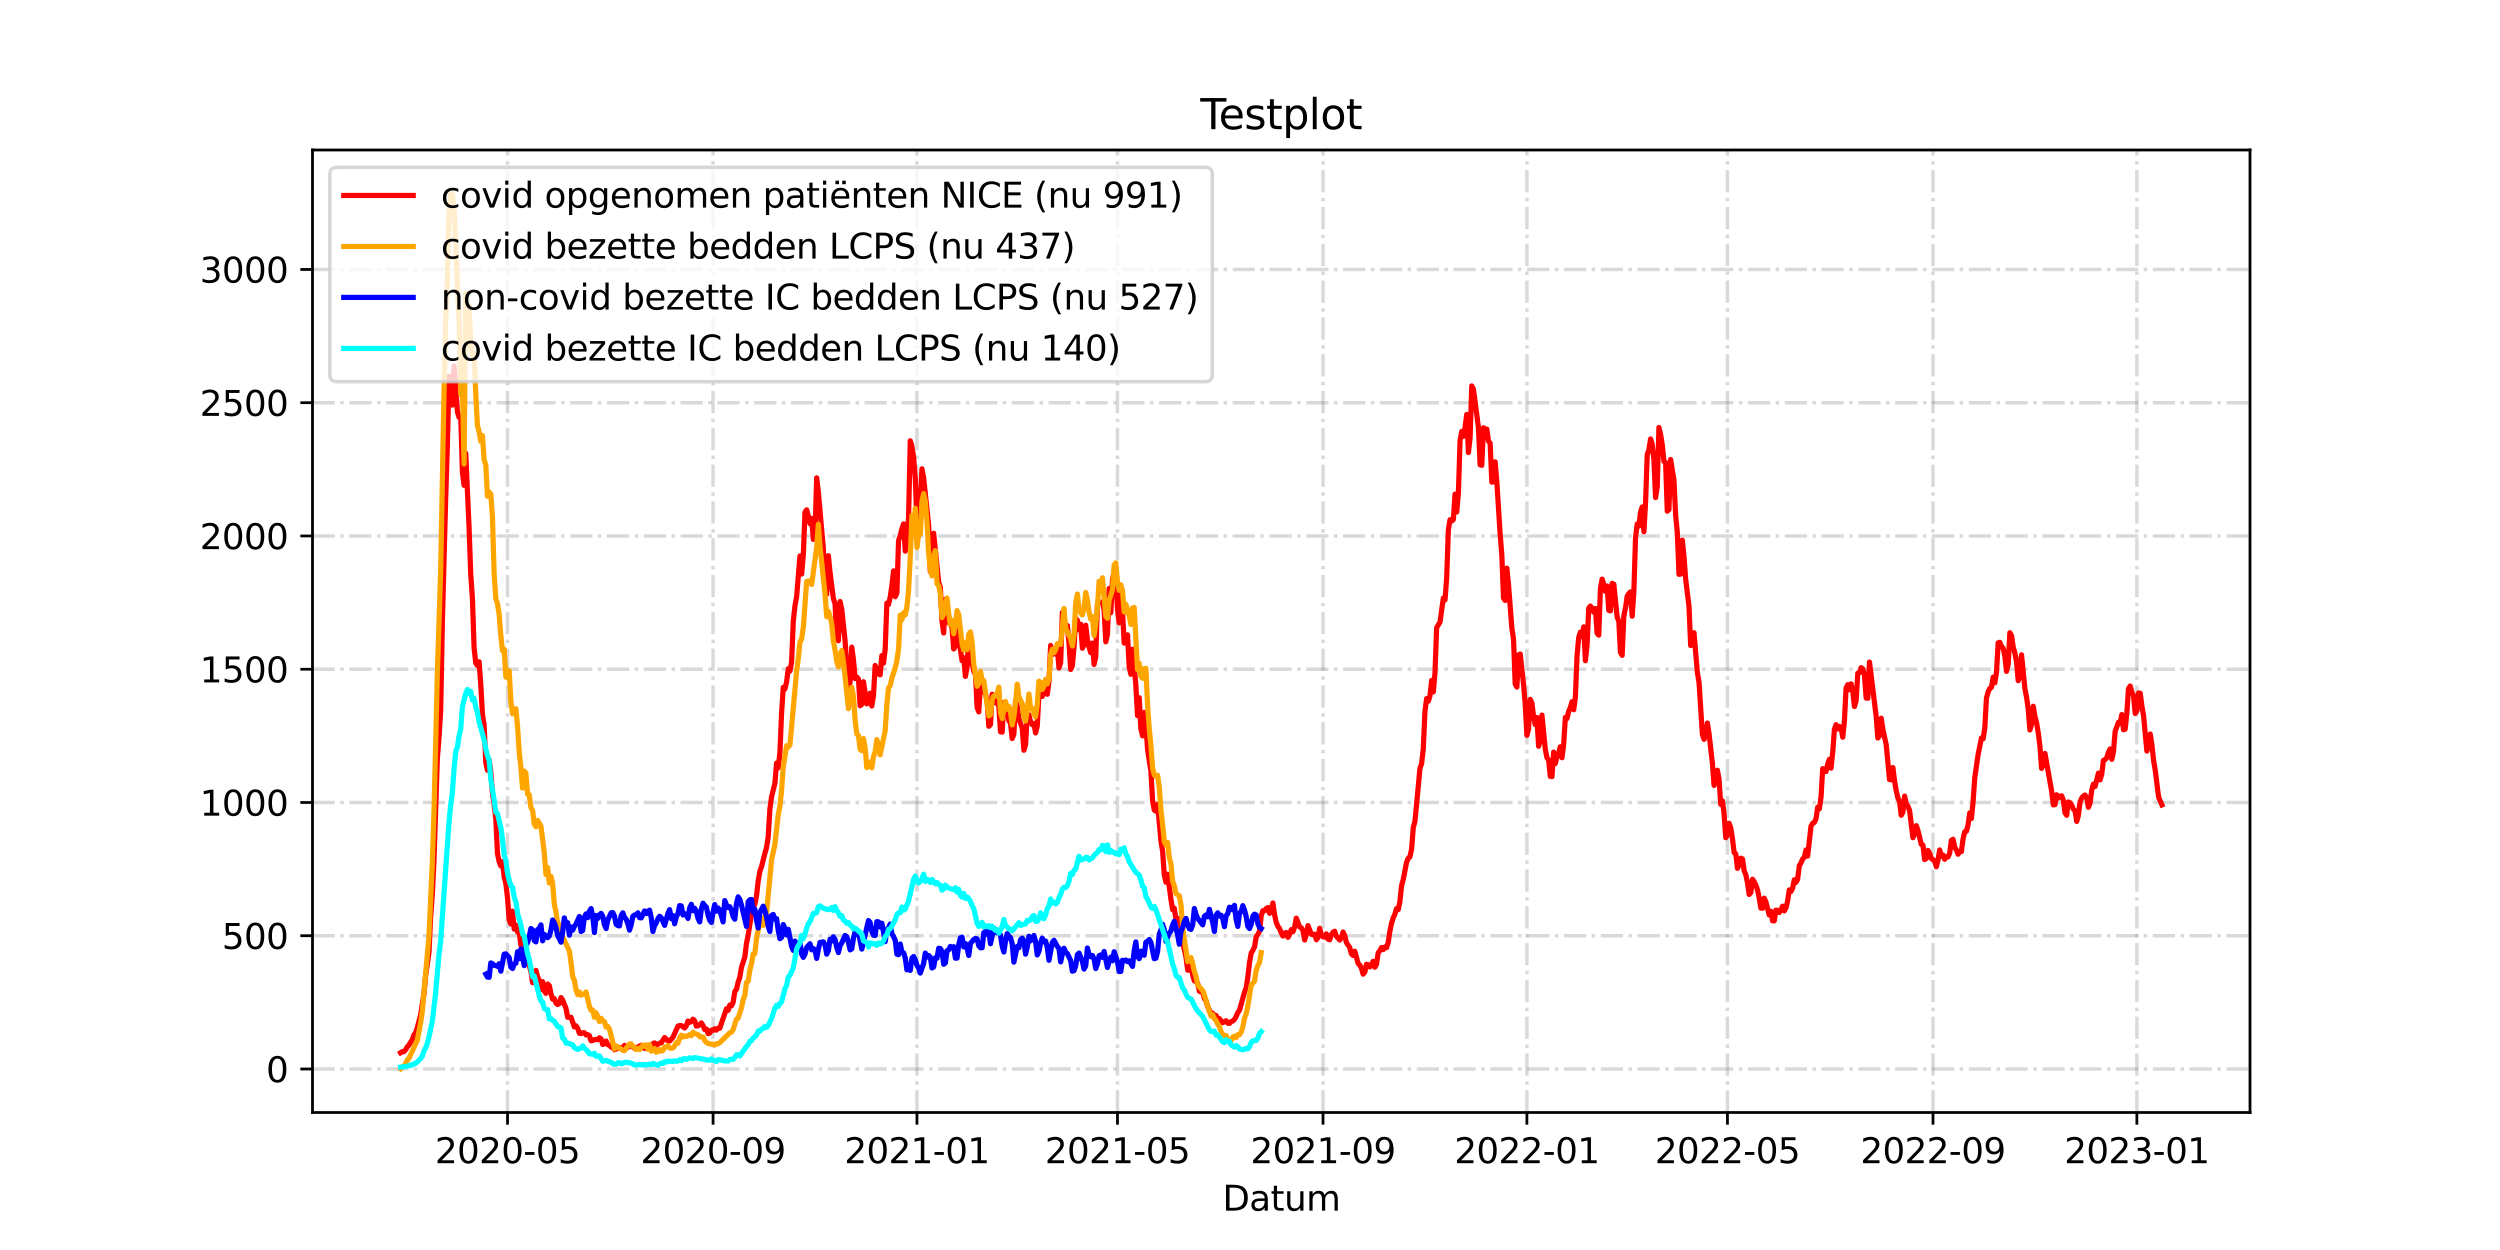 <?xml version="1.0" encoding="utf-8" standalone="no"?>
<!DOCTYPE svg PUBLIC "-//W3C//DTD SVG 1.1//EN"
  "http://www.w3.org/Graphics/SVG/1.1/DTD/svg11.dtd">
<svg xmlns:xlink="http://www.w3.org/1999/xlink" width="720pt" height="360pt" viewBox="0 0 720 360" xmlns="http://www.w3.org/2000/svg" version="1.1">
 <defs>
  <style type="text/css">*{stroke-linejoin: round; stroke-linecap: butt}</style>
 </defs>
 <g id="figure_1">
  <g id="patch_1">
   <path d="M 0 360 
L 720 360 
L 720 0 
L 0 0 
z
" style="fill: #ffffff"/>
  </g>
  <g id="axes_1">
   <g id="patch_2">
    <path d="M 90 320.4 
L 648 320.4 
L 648 43.2 
L 90 43.2 
z
" style="fill: #ffffff"/>
   </g>
   <g id="matplotlib.axis_1">
    <g id="xtick_1">
     <g id="line2d_1">
      <path d="M 146.166 320.4 
L 146.166 43.2 
" clip-path="url(#pf3970fd3a8)" style="fill: none; stroke-dasharray: 6.4,1.6,1,1.6; stroke-dashoffset: 0; stroke: #808080; stroke-opacity: 0.3"/>
     </g>
     <g id="line2d_2">
      <defs>
       <path id="mb2093d9d81" d="M 0 0 
L 0 3.5 
" style="stroke: #000000; stroke-width: 0.8"/>
      </defs>
      <g>
       <use xlink:href="#mb2093d9d81" x="146.166" y="320.4" style="stroke: #000000; stroke-width: 0.8"/>
      </g>
     </g>
     <g id="text_1">
      <!-- 2020-05 -->
      <g transform="translate(125.274 334.998) scale(0.1 -0.1)">
       <defs>
        <path id="DejaVuSans-32" d="M 1228 531 
L 3431 531 
L 3431 0 
L 469 0 
L 469 531 
Q 828 903 1448 1529 
Q 2069 2156 2228 2338 
Q 2531 2678 2651 2914 
Q 2772 3150 2772 3378 
Q 2772 3750 2511 3984 
Q 2250 4219 1831 4219 
Q 1534 4219 1204 4116 
Q 875 4013 500 3803 
L 500 4441 
Q 881 4594 1212 4672 
Q 1544 4750 1819 4750 
Q 2544 4750 2975 4387 
Q 3406 4025 3406 3419 
Q 3406 3131 3298 2873 
Q 3191 2616 2906 2266 
Q 2828 2175 2409 1742 
Q 1991 1309 1228 531 
z
" transform="scale(0.016)"/>
        <path id="DejaVuSans-30" d="M 2034 4250 
Q 1547 4250 1301 3770 
Q 1056 3291 1056 2328 
Q 1056 1369 1301 889 
Q 1547 409 2034 409 
Q 2525 409 2770 889 
Q 3016 1369 3016 2328 
Q 3016 3291 2770 3770 
Q 2525 4250 2034 4250 
z
M 2034 4750 
Q 2819 4750 3233 4129 
Q 3647 3509 3647 2328 
Q 3647 1150 3233 529 
Q 2819 -91 2034 -91 
Q 1250 -91 836 529 
Q 422 1150 422 2328 
Q 422 3509 836 4129 
Q 1250 4750 2034 4750 
z
" transform="scale(0.016)"/>
        <path id="DejaVuSans-2d" d="M 313 2009 
L 1997 2009 
L 1997 1497 
L 313 1497 
L 313 2009 
z
" transform="scale(0.016)"/>
        <path id="DejaVuSans-35" d="M 691 4666 
L 3169 4666 
L 3169 4134 
L 1269 4134 
L 1269 2991 
Q 1406 3038 1543 3061 
Q 1681 3084 1819 3084 
Q 2600 3084 3056 2656 
Q 3513 2228 3513 1497 
Q 3513 744 3044 326 
Q 2575 -91 1722 -91 
Q 1428 -91 1123 -41 
Q 819 9 494 109 
L 494 744 
Q 775 591 1075 516 
Q 1375 441 1709 441 
Q 2250 441 2565 725 
Q 2881 1009 2881 1497 
Q 2881 1984 2565 2268 
Q 2250 2553 1709 2553 
Q 1456 2553 1204 2497 
Q 953 2441 691 2322 
L 691 4666 
z
" transform="scale(0.016)"/>
       </defs>
       <use xlink:href="#DejaVuSans-32"/>
       <use xlink:href="#DejaVuSans-30" x="63.623"/>
       <use xlink:href="#DejaVuSans-32" x="127.246"/>
       <use xlink:href="#DejaVuSans-30" x="190.869"/>
       <use xlink:href="#DejaVuSans-2d" x="254.492"/>
       <use xlink:href="#DejaVuSans-30" x="290.576"/>
       <use xlink:href="#DejaVuSans-35" x="354.199"/>
      </g>
     </g>
    </g>
    <g id="xtick_2">
     <g id="line2d_3">
      <path d="M 205.364 320.4 
L 205.364 43.2 
" clip-path="url(#pf3970fd3a8)" style="fill: none; stroke-dasharray: 6.4,1.6,1,1.6; stroke-dashoffset: 0; stroke: #808080; stroke-opacity: 0.3"/>
     </g>
     <g id="line2d_4">
      <g>
       <use xlink:href="#mb2093d9d81" x="205.364" y="320.4" style="stroke: #000000; stroke-width: 0.8"/>
      </g>
     </g>
     <g id="text_2">
      <!-- 2020-09 -->
      <g transform="translate(184.472 334.998) scale(0.1 -0.1)">
       <defs>
        <path id="DejaVuSans-39" d="M 703 97 
L 703 672 
Q 941 559 1184 500 
Q 1428 441 1663 441 
Q 2288 441 2617 861 
Q 2947 1281 2994 2138 
Q 2813 1869 2534 1725 
Q 2256 1581 1919 1581 
Q 1219 1581 811 2004 
Q 403 2428 403 3163 
Q 403 3881 828 4315 
Q 1253 4750 1959 4750 
Q 2769 4750 3195 4129 
Q 3622 3509 3622 2328 
Q 3622 1225 3098 567 
Q 2575 -91 1691 -91 
Q 1453 -91 1209 -44 
Q 966 3 703 97 
z
M 1959 2075 
Q 2384 2075 2632 2365 
Q 2881 2656 2881 3163 
Q 2881 3666 2632 3958 
Q 2384 4250 1959 4250 
Q 1534 4250 1286 3958 
Q 1038 3666 1038 3163 
Q 1038 2656 1286 2365 
Q 1534 2075 1959 2075 
z
" transform="scale(0.016)"/>
       </defs>
       <use xlink:href="#DejaVuSans-32"/>
       <use xlink:href="#DejaVuSans-30" x="63.623"/>
       <use xlink:href="#DejaVuSans-32" x="127.246"/>
       <use xlink:href="#DejaVuSans-30" x="190.869"/>
       <use xlink:href="#DejaVuSans-2d" x="254.492"/>
       <use xlink:href="#DejaVuSans-30" x="290.576"/>
       <use xlink:href="#DejaVuSans-39" x="354.199"/>
      </g>
     </g>
    </g>
    <g id="xtick_3">
     <g id="line2d_5">
      <path d="M 264.08 320.4 
L 264.08 43.2 
" clip-path="url(#pf3970fd3a8)" style="fill: none; stroke-dasharray: 6.4,1.6,1,1.6; stroke-dashoffset: 0; stroke: #808080; stroke-opacity: 0.3"/>
     </g>
     <g id="line2d_6">
      <g>
       <use xlink:href="#mb2093d9d81" x="264.08" y="320.4" style="stroke: #000000; stroke-width: 0.8"/>
      </g>
     </g>
     <g id="text_3">
      <!-- 2021-01 -->
      <g transform="translate(243.189 334.998) scale(0.1 -0.1)">
       <defs>
        <path id="DejaVuSans-31" d="M 794 531 
L 1825 531 
L 1825 4091 
L 703 3866 
L 703 4441 
L 1819 4666 
L 2450 4666 
L 2450 531 
L 3481 531 
L 3481 0 
L 794 0 
L 794 531 
z
" transform="scale(0.016)"/>
       </defs>
       <use xlink:href="#DejaVuSans-32"/>
       <use xlink:href="#DejaVuSans-30" x="63.623"/>
       <use xlink:href="#DejaVuSans-32" x="127.246"/>
       <use xlink:href="#DejaVuSans-31" x="190.869"/>
       <use xlink:href="#DejaVuSans-2d" x="254.492"/>
       <use xlink:href="#DejaVuSans-30" x="290.576"/>
       <use xlink:href="#DejaVuSans-31" x="354.199"/>
      </g>
     </g>
    </g>
    <g id="xtick_4">
     <g id="line2d_7">
      <path d="M 321.834 320.4 
L 321.834 43.2 
" clip-path="url(#pf3970fd3a8)" style="fill: none; stroke-dasharray: 6.4,1.6,1,1.6; stroke-dashoffset: 0; stroke: #808080; stroke-opacity: 0.3"/>
     </g>
     <g id="line2d_8">
      <g>
       <use xlink:href="#mb2093d9d81" x="321.834" y="320.4" style="stroke: #000000; stroke-width: 0.8"/>
      </g>
     </g>
     <g id="text_4">
      <!-- 2021-05 -->
      <g transform="translate(300.943 334.998) scale(0.1 -0.1)">
       <use xlink:href="#DejaVuSans-32"/>
       <use xlink:href="#DejaVuSans-30" x="63.623"/>
       <use xlink:href="#DejaVuSans-32" x="127.246"/>
       <use xlink:href="#DejaVuSans-31" x="190.869"/>
       <use xlink:href="#DejaVuSans-2d" x="254.492"/>
       <use xlink:href="#DejaVuSans-30" x="290.576"/>
       <use xlink:href="#DejaVuSans-35" x="354.199"/>
      </g>
     </g>
    </g>
    <g id="xtick_5">
     <g id="line2d_9">
      <path d="M 381.032 320.4 
L 381.032 43.2 
" clip-path="url(#pf3970fd3a8)" style="fill: none; stroke-dasharray: 6.4,1.6,1,1.6; stroke-dashoffset: 0; stroke: #808080; stroke-opacity: 0.3"/>
     </g>
     <g id="line2d_10">
      <g>
       <use xlink:href="#mb2093d9d81" x="381.032" y="320.4" style="stroke: #000000; stroke-width: 0.8"/>
      </g>
     </g>
     <g id="text_5">
      <!-- 2021-09 -->
      <g transform="translate(360.141 334.998) scale(0.1 -0.1)">
       <use xlink:href="#DejaVuSans-32"/>
       <use xlink:href="#DejaVuSans-30" x="63.623"/>
       <use xlink:href="#DejaVuSans-32" x="127.246"/>
       <use xlink:href="#DejaVuSans-31" x="190.869"/>
       <use xlink:href="#DejaVuSans-2d" x="254.492"/>
       <use xlink:href="#DejaVuSans-30" x="290.576"/>
       <use xlink:href="#DejaVuSans-39" x="354.199"/>
      </g>
     </g>
    </g>
    <g id="xtick_6">
     <g id="line2d_11">
      <path d="M 439.749 320.4 
L 439.749 43.2 
" clip-path="url(#pf3970fd3a8)" style="fill: none; stroke-dasharray: 6.4,1.6,1,1.6; stroke-dashoffset: 0; stroke: #808080; stroke-opacity: 0.3"/>
     </g>
     <g id="line2d_12">
      <g>
       <use xlink:href="#mb2093d9d81" x="439.749" y="320.4" style="stroke: #000000; stroke-width: 0.8"/>
      </g>
     </g>
     <g id="text_6">
      <!-- 2022-01 -->
      <g transform="translate(418.857 334.998) scale(0.1 -0.1)">
       <use xlink:href="#DejaVuSans-32"/>
       <use xlink:href="#DejaVuSans-30" x="63.623"/>
       <use xlink:href="#DejaVuSans-32" x="127.246"/>
       <use xlink:href="#DejaVuSans-32" x="190.869"/>
       <use xlink:href="#DejaVuSans-2d" x="254.492"/>
       <use xlink:href="#DejaVuSans-30" x="290.576"/>
       <use xlink:href="#DejaVuSans-31" x="354.199"/>
      </g>
     </g>
    </g>
    <g id="xtick_7">
     <g id="line2d_13">
      <path d="M 497.503 320.4 
L 497.503 43.2 
" clip-path="url(#pf3970fd3a8)" style="fill: none; stroke-dasharray: 6.4,1.6,1,1.6; stroke-dashoffset: 0; stroke: #808080; stroke-opacity: 0.3"/>
     </g>
     <g id="line2d_14">
      <g>
       <use xlink:href="#mb2093d9d81" x="497.503" y="320.4" style="stroke: #000000; stroke-width: 0.8"/>
      </g>
     </g>
     <g id="text_7">
      <!-- 2022-05 -->
      <g transform="translate(476.611 334.998) scale(0.1 -0.1)">
       <use xlink:href="#DejaVuSans-32"/>
       <use xlink:href="#DejaVuSans-30" x="63.623"/>
       <use xlink:href="#DejaVuSans-32" x="127.246"/>
       <use xlink:href="#DejaVuSans-32" x="190.869"/>
       <use xlink:href="#DejaVuSans-2d" x="254.492"/>
       <use xlink:href="#DejaVuSans-30" x="290.576"/>
       <use xlink:href="#DejaVuSans-35" x="354.199"/>
      </g>
     </g>
    </g>
    <g id="xtick_8">
     <g id="line2d_15">
      <path d="M 556.701 320.4 
L 556.701 43.2 
" clip-path="url(#pf3970fd3a8)" style="fill: none; stroke-dasharray: 6.4,1.6,1,1.6; stroke-dashoffset: 0; stroke: #808080; stroke-opacity: 0.3"/>
     </g>
     <g id="line2d_16">
      <g>
       <use xlink:href="#mb2093d9d81" x="556.701" y="320.4" style="stroke: #000000; stroke-width: 0.8"/>
      </g>
     </g>
     <g id="text_8">
      <!-- 2022-09 -->
      <g transform="translate(535.809 334.998) scale(0.1 -0.1)">
       <use xlink:href="#DejaVuSans-32"/>
       <use xlink:href="#DejaVuSans-30" x="63.623"/>
       <use xlink:href="#DejaVuSans-32" x="127.246"/>
       <use xlink:href="#DejaVuSans-32" x="190.869"/>
       <use xlink:href="#DejaVuSans-2d" x="254.492"/>
       <use xlink:href="#DejaVuSans-30" x="290.576"/>
       <use xlink:href="#DejaVuSans-39" x="354.199"/>
      </g>
     </g>
    </g>
    <g id="xtick_9">
     <g id="line2d_17">
      <path d="M 615.417 320.4 
L 615.417 43.2 
" clip-path="url(#pf3970fd3a8)" style="fill: none; stroke-dasharray: 6.4,1.6,1,1.6; stroke-dashoffset: 0; stroke: #808080; stroke-opacity: 0.3"/>
     </g>
     <g id="line2d_18">
      <g>
       <use xlink:href="#mb2093d9d81" x="615.417" y="320.4" style="stroke: #000000; stroke-width: 0.8"/>
      </g>
     </g>
     <g id="text_9">
      <!-- 2023-01 -->
      <g transform="translate(594.526 334.998) scale(0.1 -0.1)">
       <defs>
        <path id="DejaVuSans-33" d="M 2597 2516 
Q 3050 2419 3304 2112 
Q 3559 1806 3559 1356 
Q 3559 666 3084 287 
Q 2609 -91 1734 -91 
Q 1441 -91 1130 -33 
Q 819 25 488 141 
L 488 750 
Q 750 597 1062 519 
Q 1375 441 1716 441 
Q 2309 441 2620 675 
Q 2931 909 2931 1356 
Q 2931 1769 2642 2001 
Q 2353 2234 1838 2234 
L 1294 2234 
L 1294 2753 
L 1863 2753 
Q 2328 2753 2575 2939 
Q 2822 3125 2822 3475 
Q 2822 3834 2567 4026 
Q 2313 4219 1838 4219 
Q 1578 4219 1281 4162 
Q 984 4106 628 3988 
L 628 4550 
Q 988 4650 1302 4700 
Q 1616 4750 1894 4750 
Q 2613 4750 3031 4423 
Q 3450 4097 3450 3541 
Q 3450 3153 3228 2886 
Q 3006 2619 2597 2516 
z
" transform="scale(0.016)"/>
       </defs>
       <use xlink:href="#DejaVuSans-32"/>
       <use xlink:href="#DejaVuSans-30" x="63.623"/>
       <use xlink:href="#DejaVuSans-32" x="127.246"/>
       <use xlink:href="#DejaVuSans-33" x="190.869"/>
       <use xlink:href="#DejaVuSans-2d" x="254.492"/>
       <use xlink:href="#DejaVuSans-30" x="290.576"/>
       <use xlink:href="#DejaVuSans-31" x="354.199"/>
      </g>
     </g>
    </g>
    <g id="text_10">
     <!-- Datum -->
     <g transform="translate(352.087 348.677) scale(0.1 -0.1)">
      <defs>
       <path id="DejaVuSans-44" d="M 1259 4147 
L 1259 519 
L 2022 519 
Q 2988 519 3436 956 
Q 3884 1394 3884 2338 
Q 3884 3275 3436 3711 
Q 2988 4147 2022 4147 
L 1259 4147 
z
M 628 4666 
L 1925 4666 
Q 3281 4666 3915 4102 
Q 4550 3538 4550 2338 
Q 4550 1131 3912 565 
Q 3275 0 1925 0 
L 628 0 
L 628 4666 
z
" transform="scale(0.016)"/>
       <path id="DejaVuSans-61" d="M 2194 1759 
Q 1497 1759 1228 1600 
Q 959 1441 959 1056 
Q 959 750 1161 570 
Q 1363 391 1709 391 
Q 2188 391 2477 730 
Q 2766 1069 2766 1631 
L 2766 1759 
L 2194 1759 
z
M 3341 1997 
L 3341 0 
L 2766 0 
L 2766 531 
Q 2569 213 2275 61 
Q 1981 -91 1556 -91 
Q 1019 -91 701 211 
Q 384 513 384 1019 
Q 384 1609 779 1909 
Q 1175 2209 1959 2209 
L 2766 2209 
L 2766 2266 
Q 2766 2663 2505 2880 
Q 2244 3097 1772 3097 
Q 1472 3097 1187 3025 
Q 903 2953 641 2809 
L 641 3341 
Q 956 3463 1253 3523 
Q 1550 3584 1831 3584 
Q 2591 3584 2966 3190 
Q 3341 2797 3341 1997 
z
" transform="scale(0.016)"/>
       <path id="DejaVuSans-74" d="M 1172 4494 
L 1172 3500 
L 2356 3500 
L 2356 3053 
L 1172 3053 
L 1172 1153 
Q 1172 725 1289 603 
Q 1406 481 1766 481 
L 2356 481 
L 2356 0 
L 1766 0 
Q 1100 0 847 248 
Q 594 497 594 1153 
L 594 3053 
L 172 3053 
L 172 3500 
L 594 3500 
L 594 4494 
L 1172 4494 
z
" transform="scale(0.016)"/>
       <path id="DejaVuSans-75" d="M 544 1381 
L 544 3500 
L 1119 3500 
L 1119 1403 
Q 1119 906 1312 657 
Q 1506 409 1894 409 
Q 2359 409 2629 706 
Q 2900 1003 2900 1516 
L 2900 3500 
L 3475 3500 
L 3475 0 
L 2900 0 
L 2900 538 
Q 2691 219 2414 64 
Q 2138 -91 1772 -91 
Q 1169 -91 856 284 
Q 544 659 544 1381 
z
M 1991 3584 
L 1991 3584 
z
" transform="scale(0.016)"/>
       <path id="DejaVuSans-6d" d="M 3328 2828 
Q 3544 3216 3844 3400 
Q 4144 3584 4550 3584 
Q 5097 3584 5394 3201 
Q 5691 2819 5691 2113 
L 5691 0 
L 5113 0 
L 5113 2094 
Q 5113 2597 4934 2840 
Q 4756 3084 4391 3084 
Q 3944 3084 3684 2787 
Q 3425 2491 3425 1978 
L 3425 0 
L 2847 0 
L 2847 2094 
Q 2847 2600 2669 2842 
Q 2491 3084 2119 3084 
Q 1678 3084 1418 2786 
Q 1159 2488 1159 1978 
L 1159 0 
L 581 0 
L 581 3500 
L 1159 3500 
L 1159 2956 
Q 1356 3278 1631 3431 
Q 1906 3584 2284 3584 
Q 2666 3584 2933 3390 
Q 3200 3197 3328 2828 
z
" transform="scale(0.016)"/>
      </defs>
      <use xlink:href="#DejaVuSans-44"/>
      <use xlink:href="#DejaVuSans-61" x="77.002"/>
      <use xlink:href="#DejaVuSans-74" x="138.281"/>
      <use xlink:href="#DejaVuSans-75" x="177.49"/>
      <use xlink:href="#DejaVuSans-6d" x="240.869"/>
     </g>
    </g>
   </g>
   <g id="matplotlib.axis_2">
    <g id="ytick_1">
     <g id="line2d_19">
      <path d="M 90 307.877 
L 648 307.877 
" clip-path="url(#pf3970fd3a8)" style="fill: none; stroke-dasharray: 6.4,1.6,1,1.6; stroke-dashoffset: 0; stroke: #808080; stroke-opacity: 0.3"/>
     </g>
     <g id="line2d_20">
      <defs>
       <path id="m739ff464ed" d="M 0 0 
L -3.5 0 
" style="stroke: #000000; stroke-width: 0.8"/>
      </defs>
      <g>
       <use xlink:href="#m739ff464ed" x="90" y="307.877" style="stroke: #000000; stroke-width: 0.8"/>
      </g>
     </g>
     <g id="text_11">
      <!-- 0 -->
      <g transform="translate(76.638 311.676) scale(0.1 -0.1)">
       <use xlink:href="#DejaVuSans-30"/>
      </g>
     </g>
    </g>
    <g id="ytick_2">
     <g id="line2d_21">
      <path d="M 90 269.497 
L 648 269.497 
" clip-path="url(#pf3970fd3a8)" style="fill: none; stroke-dasharray: 6.4,1.6,1,1.6; stroke-dashoffset: 0; stroke: #808080; stroke-opacity: 0.3"/>
     </g>
     <g id="line2d_22">
      <g>
       <use xlink:href="#m739ff464ed" x="90" y="269.497" style="stroke: #000000; stroke-width: 0.8"/>
      </g>
     </g>
     <g id="text_12">
      <!-- 500 -->
      <g transform="translate(63.913 273.296) scale(0.1 -0.1)">
       <use xlink:href="#DejaVuSans-35"/>
       <use xlink:href="#DejaVuSans-30" x="63.623"/>
       <use xlink:href="#DejaVuSans-30" x="127.246"/>
      </g>
     </g>
    </g>
    <g id="ytick_3">
     <g id="line2d_23">
      <path d="M 90 231.118 
L 648 231.118 
" clip-path="url(#pf3970fd3a8)" style="fill: none; stroke-dasharray: 6.4,1.6,1,1.6; stroke-dashoffset: 0; stroke: #808080; stroke-opacity: 0.3"/>
     </g>
     <g id="line2d_24">
      <g>
       <use xlink:href="#m739ff464ed" x="90" y="231.118" style="stroke: #000000; stroke-width: 0.8"/>
      </g>
     </g>
     <g id="text_13">
      <!-- 1000 -->
      <g transform="translate(57.55 234.917) scale(0.1 -0.1)">
       <use xlink:href="#DejaVuSans-31"/>
       <use xlink:href="#DejaVuSans-30" x="63.623"/>
       <use xlink:href="#DejaVuSans-30" x="127.246"/>
       <use xlink:href="#DejaVuSans-30" x="190.869"/>
      </g>
     </g>
    </g>
    <g id="ytick_4">
     <g id="line2d_25">
      <path d="M 90 192.738 
L 648 192.738 
" clip-path="url(#pf3970fd3a8)" style="fill: none; stroke-dasharray: 6.4,1.6,1,1.6; stroke-dashoffset: 0; stroke: #808080; stroke-opacity: 0.3"/>
     </g>
     <g id="line2d_26">
      <g>
       <use xlink:href="#m739ff464ed" x="90" y="192.738" style="stroke: #000000; stroke-width: 0.8"/>
      </g>
     </g>
     <g id="text_14">
      <!-- 1500 -->
      <g transform="translate(57.55 196.537) scale(0.1 -0.1)">
       <use xlink:href="#DejaVuSans-31"/>
       <use xlink:href="#DejaVuSans-35" x="63.623"/>
       <use xlink:href="#DejaVuSans-30" x="127.246"/>
       <use xlink:href="#DejaVuSans-30" x="190.869"/>
      </g>
     </g>
    </g>
    <g id="ytick_5">
     <g id="line2d_27">
      <path d="M 90 154.359 
L 648 154.359 
" clip-path="url(#pf3970fd3a8)" style="fill: none; stroke-dasharray: 6.4,1.6,1,1.6; stroke-dashoffset: 0; stroke: #808080; stroke-opacity: 0.3"/>
     </g>
     <g id="line2d_28">
      <g>
       <use xlink:href="#m739ff464ed" x="90" y="154.359" style="stroke: #000000; stroke-width: 0.8"/>
      </g>
     </g>
     <g id="text_15">
      <!-- 2000 -->
      <g transform="translate(57.55 158.158) scale(0.1 -0.1)">
       <use xlink:href="#DejaVuSans-32"/>
       <use xlink:href="#DejaVuSans-30" x="63.623"/>
       <use xlink:href="#DejaVuSans-30" x="127.246"/>
       <use xlink:href="#DejaVuSans-30" x="190.869"/>
      </g>
     </g>
    </g>
    <g id="ytick_6">
     <g id="line2d_29">
      <path d="M 90 115.979 
L 648 115.979 
" clip-path="url(#pf3970fd3a8)" style="fill: none; stroke-dasharray: 6.4,1.6,1,1.6; stroke-dashoffset: 0; stroke: #808080; stroke-opacity: 0.3"/>
     </g>
     <g id="line2d_30">
      <g>
       <use xlink:href="#m739ff464ed" x="90" y="115.979" style="stroke: #000000; stroke-width: 0.8"/>
      </g>
     </g>
     <g id="text_16">
      <!-- 2500 -->
      <g transform="translate(57.55 119.778) scale(0.1 -0.1)">
       <use xlink:href="#DejaVuSans-32"/>
       <use xlink:href="#DejaVuSans-35" x="63.623"/>
       <use xlink:href="#DejaVuSans-30" x="127.246"/>
       <use xlink:href="#DejaVuSans-30" x="190.869"/>
      </g>
     </g>
    </g>
    <g id="ytick_7">
     <g id="line2d_31">
      <path d="M 90 77.6 
L 648 77.6 
" clip-path="url(#pf3970fd3a8)" style="fill: none; stroke-dasharray: 6.4,1.6,1,1.6; stroke-dashoffset: 0; stroke: #808080; stroke-opacity: 0.3"/>
     </g>
     <g id="line2d_32">
      <g>
       <use xlink:href="#m739ff464ed" x="90" y="77.6" style="stroke: #000000; stroke-width: 0.8"/>
      </g>
     </g>
     <g id="text_17">
      <!-- 3000 -->
      <g transform="translate(57.55 81.399) scale(0.1 -0.1)">
       <use xlink:href="#DejaVuSans-33"/>
       <use xlink:href="#DejaVuSans-30" x="63.623"/>
       <use xlink:href="#DejaVuSans-30" x="127.246"/>
       <use xlink:href="#DejaVuSans-30" x="190.869"/>
      </g>
     </g>
    </g>
   </g>
   <g id="line2d_33">
    <path d="M 115.364 303.194 
L 115.845 302.887 
L 116.326 302.887 
L 116.807 302.35 
L 117.289 301.506 
L 117.77 300.968 
L 118.733 299.433 
L 119.214 298.052 
L 119.695 297.438 
L 120.176 295.979 
L 121.139 292.295 
L 122.102 286.231 
L 122.583 280.934 
L 123.545 274.256 
L 124.027 264.047 
L 124.508 257.6 
L 124.989 247.774 
L 125.952 218.529 
L 126.433 212.388 
L 126.914 204.636 
L 127.396 179.459 
L 128.358 143.459 
L 128.84 128.261 
L 129.321 108.38 
L 130.283 116.67 
L 130.765 105.463 
L 131.246 110.99 
L 131.727 118.512 
L 132.209 120.201 
L 132.69 119.74 
L 133.171 135.936 
L 133.652 139.774 
L 134.134 130.563 
L 135.096 152.056 
L 135.578 165.489 
L 136.059 172.32 
L 136.54 186.674 
L 137.021 190.973 
L 137.503 191.664 
L 137.984 190.589 
L 138.465 197.19 
L 138.947 205.71 
L 139.428 208.934 
L 139.909 219.681 
L 140.39 221.83 
L 140.872 218.836 
L 141.353 222.367 
L 141.834 228.508 
L 142.316 231.655 
L 142.797 235.954 
L 143.278 245.855 
L 143.759 248.158 
L 144.241 249.386 
L 144.722 248.158 
L 145.203 252.61 
L 145.684 254.452 
L 146.166 258.597 
L 146.647 264.892 
L 147.128 266.12 
L 147.61 262.435 
L 148.091 267.578 
L 148.572 266.427 
L 149.053 268.423 
L 149.535 268.499 
L 150.016 272.184 
L 150.497 273.565 
L 150.979 271.339 
L 152.422 278.094 
L 152.904 279.706 
L 153.385 283.007 
L 153.866 281.932 
L 154.348 279.476 
L 154.829 281.318 
L 155.31 282.393 
L 155.791 285.003 
L 156.273 282.7 
L 156.754 285.463 
L 157.235 286.077 
L 157.717 283.391 
L 158.198 283.851 
L 158.679 286.154 
L 159.16 287.766 
L 159.642 287.612 
L 160.123 288.917 
L 160.604 289.301 
L 161.086 288.994 
L 161.567 287.305 
L 162.048 287.996 
L 163.011 290.452 
L 163.492 292.986 
L 164.455 292.986 
L 165.417 295.749 
L 165.898 295.442 
L 166.38 296.133 
L 166.861 297.591 
L 167.342 297.668 
L 167.824 297.438 
L 168.305 297.438 
L 168.786 298.052 
L 169.267 297.975 
L 169.749 298.282 
L 170.23 299.74 
L 170.711 299.664 
L 171.193 299.433 
L 171.674 299.357 
L 172.155 299.433 
L 172.636 298.896 
L 173.118 299.203 
L 173.599 300.815 
L 174.08 300.508 
L 174.561 299.817 
L 175.043 300.892 
L 175.524 301.045 
L 176.005 301.583 
L 176.487 301.583 
L 176.968 302.35 
L 178.412 301.659 
L 178.893 301.813 
L 179.374 301.813 
L 179.856 301.045 
L 180.337 301.659 
L 180.818 301.659 
L 181.299 301.122 
L 181.781 301.045 
L 182.262 301.583 
L 182.743 301.89 
L 183.225 302.043 
L 183.706 301.506 
L 184.668 301.045 
L 185.15 301.122 
L 185.631 301.966 
L 186.112 301.429 
L 186.594 301.583 
L 187.556 301.199 
L 188.037 300.585 
L 188.519 300.354 
L 189 301.045 
L 189.963 300.431 
L 190.444 300.354 
L 191.406 298.819 
L 192.369 299.74 
L 192.85 299.817 
L 193.813 298.742 
L 195.257 295.519 
L 195.738 295.365 
L 196.219 295.365 
L 197.182 296.056 
L 197.663 295.365 
L 198.144 294.06 
L 198.626 294.444 
L 199.107 294.214 
L 199.588 293.523 
L 200.07 293.983 
L 200.551 295.519 
L 201.032 295.442 
L 201.513 295.135 
L 201.995 294.597 
L 202.476 295.365 
L 202.957 296.516 
L 203.439 296.363 
L 203.92 297.668 
L 204.401 297.514 
L 204.882 296.67 
L 205.364 296.747 
L 205.845 296.286 
L 206.326 296.67 
L 206.807 296.133 
L 207.289 296.133 
L 209.214 290.529 
L 209.695 290.99 
L 210.176 289.455 
L 210.658 289.685 
L 211.139 288.687 
L 211.62 285.54 
L 212.102 284.926 
L 212.583 282.853 
L 213.064 281.472 
L 213.545 278.555 
L 214.508 275.638 
L 214.989 271.646 
L 215.471 269.344 
L 216.914 260.133 
L 217.396 260.516 
L 217.877 257.983 
L 218.358 253.762 
L 218.84 250.922 
L 219.321 249.617 
L 220.283 245.779 
L 220.765 244.09 
L 221.246 241.02 
L 221.727 232.96 
L 222.209 229.506 
L 223.171 225.591 
L 223.652 219.757 
L 224.134 221.139 
L 224.615 216.687 
L 225.096 205.403 
L 225.578 197.958 
L 226.059 198.418 
L 226.54 196.346 
L 227.021 192.585 
L 227.503 193.275 
L 227.984 190.589 
L 228.465 178.922 
L 228.947 174.47 
L 229.428 171.86 
L 230.39 160.116 
L 230.872 165.335 
L 231.353 159.809 
L 231.834 147.527 
L 232.316 146.836 
L 232.797 148.602 
L 233.278 150.828 
L 233.759 149.293 
L 234.241 155.357 
L 234.722 153.668 
L 235.203 137.625 
L 235.684 141.693 
L 237.128 158.12 
L 237.61 169.634 
L 238.091 171.169 
L 238.572 160.039 
L 239.053 164.875 
L 240.016 172.397 
L 240.497 173.855 
L 240.979 184.141 
L 241.46 184.525 
L 241.941 173.241 
L 242.422 175.467 
L 243.385 184.602 
L 244.348 198.956 
L 244.829 196.346 
L 245.31 186.367 
L 245.791 189.975 
L 246.273 195.425 
L 246.754 194.964 
L 247.235 195.578 
L 247.717 203.254 
L 248.198 202.87 
L 248.679 196.346 
L 249.642 202.717 
L 250.123 202.18 
L 250.604 199.646 
L 251.086 203.331 
L 251.567 200.184 
L 252.048 191.664 
L 253.011 194.12 
L 253.492 194.35 
L 253.973 188.823 
L 254.455 190.973 
L 254.936 186.904 
L 255.417 173.702 
L 255.898 174.086 
L 256.38 172.013 
L 256.861 168.636 
L 257.342 164.414 
L 257.824 171.86 
L 258.305 170.785 
L 258.786 155.664 
L 259.267 154.282 
L 259.749 152.286 
L 260.23 150.904 
L 260.711 158.734 
L 261.193 155.74 
L 261.674 148.755 
L 262.155 126.956 
L 262.636 128.568 
L 263.118 131.715 
L 263.599 137.779 
L 264.08 150.29 
L 264.561 146.452 
L 265.043 144.61 
L 265.524 135.015 
L 266.005 137.625 
L 267.449 151.212 
L 267.93 164.568 
L 268.412 163.8 
L 268.893 153.591 
L 270.337 167.715 
L 270.818 169.096 
L 271.299 178.845 
L 271.781 182.299 
L 272.262 172.627 
L 272.743 173.625 
L 273.225 179.382 
L 273.706 179.305 
L 274.187 180.917 
L 274.668 186.904 
L 275.15 186.137 
L 275.631 178.845 
L 276.112 182.376 
L 276.594 187.135 
L 277.075 190.282 
L 277.556 189.438 
L 278.037 194.811 
L 278.519 192.124 
L 279 183.988 
L 279.481 186.521 
L 279.963 190.973 
L 280.444 193.429 
L 280.925 194.12 
L 281.406 203.715 
L 281.888 205.02 
L 282.369 196.96 
L 282.85 198.956 
L 283.332 198.879 
L 283.813 199.954 
L 284.294 201.719 
L 284.775 209.165 
L 285.257 208.704 
L 285.738 199.954 
L 286.701 202.41 
L 287.182 201.872 
L 287.663 203.484 
L 288.144 210.777 
L 288.626 210.853 
L 289.107 202.333 
L 289.588 203.177 
L 290.07 204.482 
L 290.551 207.476 
L 291.032 208.397 
L 291.513 212.696 
L 291.995 211.467 
L 292.476 201.949 
L 292.957 203.408 
L 293.439 207.015 
L 294.401 209.702 
L 294.882 216.073 
L 295.364 214.461 
L 295.845 205.941 
L 296.326 205.864 
L 296.807 207.936 
L 297.289 208.704 
L 297.77 208.32 
L 298.251 211.084 
L 298.733 209.088 
L 299.214 199.877 
L 299.695 199.57 
L 300.176 200.568 
L 300.658 197.42 
L 301.139 196.576 
L 301.62 199.954 
L 302.102 196.269 
L 302.583 185.907 
L 303.064 188.516 
L 303.545 187.979 
L 304.027 188.363 
L 304.508 186.674 
L 304.989 192.354 
L 305.471 190.819 
L 305.952 176.388 
L 306.433 178.231 
L 306.914 181.301 
L 307.396 180.15 
L 307.877 185.369 
L 308.358 192.815 
L 308.84 191.74 
L 309.321 186.367 
L 309.802 178.154 
L 310.283 178.614 
L 310.765 181.378 
L 311.246 179.766 
L 311.727 186.674 
L 312.209 185.676 
L 312.69 180.073 
L 313.171 184.218 
L 313.652 186.367 
L 314.134 187.979 
L 314.615 185.216 
L 315.096 191.357 
L 315.578 189.13 
L 316.059 174.009 
L 316.54 173.472 
L 317.021 173.395 
L 317.503 173.548 
L 317.984 175.698 
L 318.465 184.832 
L 318.947 182.759 
L 319.428 169.48 
L 319.909 176.465 
L 320.39 167.024 
L 320.872 164.414 
L 321.353 166.026 
L 321.834 175.544 
L 322.316 179.382 
L 322.797 171.399 
L 323.278 175.774 
L 323.759 185.216 
L 324.241 183.604 
L 324.722 182.836 
L 325.203 192.047 
L 325.684 194.197 
L 326.166 186.981 
L 326.647 191.587 
L 327.128 197.42 
L 327.61 206.094 
L 328.091 200.951 
L 328.572 209.855 
L 329.053 211.928 
L 329.535 205.173 
L 330.016 208.781 
L 330.497 215.843 
L 331.46 222.06 
L 331.941 230.58 
L 332.422 233.267 
L 332.904 233.651 
L 333.385 231.578 
L 334.348 242.171 
L 334.829 245.165 
L 335.31 251.996 
L 335.791 254.069 
L 336.273 251.766 
L 337.235 259.058 
L 337.717 261.975 
L 338.198 261.591 
L 338.679 264.738 
L 339.16 265.275 
L 339.642 264.508 
L 340.123 267.041 
L 340.604 271.263 
L 341.567 275.638 
L 342.048 279.399 
L 342.529 279.399 
L 343.011 277.557 
L 343.492 280.858 
L 343.973 282.47 
L 344.455 282.777 
L 344.936 283.237 
L 345.417 285.463 
L 345.898 285.693 
L 346.38 285.617 
L 346.861 287.612 
L 347.342 288.303 
L 347.824 289.915 
L 348.786 291.911 
L 349.267 291.834 
L 349.749 292.371 
L 350.23 292.448 
L 350.711 293.523 
L 351.193 293.369 
L 351.674 294.06 
L 352.155 294.521 
L 353.118 293.983 
L 353.599 294.674 
L 354.08 294.751 
L 354.561 294.214 
L 355.043 294.06 
L 355.524 293.6 
L 356.005 292.755 
L 356.487 291.604 
L 356.968 290.99 
L 358.412 285.77 
L 358.893 284.542 
L 359.374 281.395 
L 359.856 277.25 
L 360.337 274.487 
L 360.818 273.719 
L 361.299 272.721 
L 361.781 269.804 
L 362.262 269.113 
L 362.743 268.192 
L 363.225 263.74 
L 363.706 262.282 
L 364.187 262.282 
L 364.668 261.668 
L 365.15 261.361 
L 365.631 263.049 
L 366.112 261.975 
L 366.594 260.056 
L 367.075 263.433 
L 367.556 265.659 
L 368.037 266.811 
L 368.519 267.425 
L 369 268.653 
L 369.481 269.574 
L 369.963 268.73 
L 370.444 268.576 
L 370.925 269.958 
L 371.406 269.113 
L 371.888 267.732 
L 372.369 268.346 
L 372.85 266.964 
L 373.332 264.431 
L 374.294 266.964 
L 374.775 267.194 
L 375.257 268.039 
L 375.738 270.725 
L 376.219 269.037 
L 376.701 266.58 
L 377.663 269.037 
L 378.144 269.19 
L 378.626 269.037 
L 379.107 270.649 
L 379.588 269.958 
L 380.07 267.348 
L 380.551 269.19 
L 381.032 269.804 
L 381.513 269.881 
L 381.995 268.96 
L 382.476 270.495 
L 382.957 270.649 
L 383.439 269.19 
L 383.92 268.499 
L 384.401 268.192 
L 384.882 269.651 
L 385.845 270.725 
L 386.326 269.958 
L 386.807 268.423 
L 387.289 269.497 
L 387.77 271.493 
L 388.733 272.875 
L 389.214 274.717 
L 389.695 275.177 
L 390.176 273.949 
L 391.139 277.48 
L 391.62 277.941 
L 392.102 278.862 
L 392.583 280.551 
L 393.064 280.013 
L 393.545 277.71 
L 394.027 277.864 
L 394.508 278.478 
L 395.471 276.866 
L 395.952 278.555 
L 396.433 277.71 
L 396.914 274.41 
L 397.396 273.796 
L 397.877 272.875 
L 398.358 273.489 
L 398.84 272.721 
L 399.321 272.951 
L 399.802 271.416 
L 400.283 268.192 
L 400.765 265.89 
L 401.246 264.354 
L 401.727 263.28 
L 402.209 261.668 
L 402.69 261.975 
L 403.171 259.672 
L 403.652 255.067 
L 404.134 253.301 
L 405.096 248.312 
L 405.578 247.16 
L 406.059 246.777 
L 406.54 244.551 
L 407.021 238.333 
L 407.503 236.568 
L 408.947 221.293 
L 409.428 219.911 
L 409.909 215.536 
L 410.39 204.866 
L 410.872 201.182 
L 411.353 201.949 
L 411.834 200.414 
L 412.316 195.962 
L 412.797 199.263 
L 413.278 193.736 
L 413.759 180.764 
L 414.722 179.152 
L 415.684 172.243 
L 416.166 172.781 
L 416.647 166.333 
L 417.128 152.593 
L 417.61 149.676 
L 418.091 150.06 
L 418.572 149.6 
L 419.053 142.307 
L 419.535 147.45 
L 420.016 142 
L 420.497 126.879 
L 420.979 124.269 
L 421.46 125.651 
L 421.941 123.041 
L 422.422 119.357 
L 422.904 130.333 
L 423.385 126.111 
L 423.866 111.143 
L 424.348 112.064 
L 425.791 123.118 
L 426.273 133.864 
L 426.754 134.017 
L 427.235 123.194 
L 427.717 123.732 
L 428.198 123.578 
L 428.679 127.032 
L 429.16 127.646 
L 429.642 138.853 
L 430.123 138.777 
L 430.604 133.02 
L 431.086 138.777 
L 432.048 153.898 
L 432.529 159.885 
L 433.011 172.243 
L 433.492 172.934 
L 433.973 163.646 
L 434.455 168.406 
L 435.417 180.917 
L 435.898 184.141 
L 436.38 197.037 
L 436.861 197.881 
L 437.342 188.593 
L 437.824 188.363 
L 438.786 197.113 
L 439.267 202.947 
L 439.749 211.774 
L 440.23 209.855 
L 440.711 201.412 
L 441.193 202.487 
L 441.674 206.401 
L 442.155 208.704 
L 442.636 206.632 
L 443.118 214.922 
L 443.599 213.233 
L 444.08 205.941 
L 445.043 215.766 
L 445.524 218.222 
L 446.005 218.913 
L 446.487 223.595 
L 446.968 223.672 
L 447.449 216.61 
L 447.93 219.911 
L 448.412 217.992 
L 448.893 216.841 
L 449.374 215.075 
L 449.856 218.222 
L 450.337 214.307 
L 450.818 206.632 
L 451.299 206.939 
L 451.781 204.866 
L 452.262 203.715 
L 452.743 202.103 
L 453.225 204.406 
L 453.706 200.875 
L 454.187 188.9 
L 454.668 183.604 
L 455.15 182.069 
L 455.631 183.374 
L 456.112 180.533 
L 456.594 190.282 
L 457.075 185.753 
L 457.556 175.16 
L 458.037 174.546 
L 458.519 175.16 
L 459 176.312 
L 459.481 175.237 
L 459.963 182.376 
L 460.444 182.913 
L 460.925 169.403 
L 461.406 166.794 
L 461.888 168.252 
L 462.369 170.325 
L 462.85 168.789 
L 463.332 175.774 
L 463.813 175.928 
L 464.294 168.022 
L 464.775 168.252 
L 465.738 177.693 
L 466.219 178.998 
L 466.701 187.902 
L 467.182 188.747 
L 467.663 177.386 
L 468.144 175.084 
L 468.626 171.706 
L 469.107 170.939 
L 469.588 170.478 
L 470.07 177.463 
L 470.551 170.401 
L 471.032 154.896 
L 471.513 150.904 
L 471.995 151.519 
L 472.476 147.45 
L 472.957 145.992 
L 473.439 153.13 
L 473.92 144.764 
L 474.401 130.87 
L 474.882 129.565 
L 475.364 126.418 
L 475.845 128.03 
L 476.326 132.329 
L 476.807 143.305 
L 477.289 140.158 
L 477.77 123.118 
L 478.251 125.113 
L 478.733 128.107 
L 479.214 132.866 
L 479.695 133.173 
L 480.176 147.22 
L 480.658 146.759 
L 481.139 132.329 
L 482.102 138.316 
L 482.583 148.448 
L 483.064 153.284 
L 483.545 165.412 
L 484.027 165.335 
L 484.508 155.587 
L 484.989 160.346 
L 485.471 166.794 
L 486.433 174.623 
L 486.914 185.907 
L 487.396 185.753 
L 487.877 182.222 
L 488.84 193.659 
L 489.321 196.499 
L 490.283 211.467 
L 490.765 212.926 
L 491.246 211.544 
L 491.727 208.243 
L 492.209 211.314 
L 493.171 219.834 
L 493.652 226.205 
L 494.134 225.207 
L 494.615 221.83 
L 495.096 224.516 
L 495.578 231.655 
L 496.059 230.657 
L 496.54 234.495 
L 497.021 241.25 
L 497.503 240.406 
L 497.984 237.105 
L 498.465 238.487 
L 498.947 241.557 
L 499.428 245.548 
L 499.909 245.932 
L 500.39 250.077 
L 500.872 249.003 
L 501.353 247.16 
L 501.834 247.391 
L 502.316 250.768 
L 502.797 251.919 
L 503.278 254.222 
L 503.759 257.6 
L 504.241 257.062 
L 504.722 253.224 
L 505.203 253.915 
L 505.684 254.913 
L 506.166 256.295 
L 506.647 258.597 
L 507.128 261.514 
L 507.61 261.591 
L 508.091 258.674 
L 508.572 259.749 
L 509.535 263.51 
L 510.016 262.435 
L 510.497 265.199 
L 510.979 265.199 
L 511.46 262.128 
L 511.941 262.205 
L 512.422 262.819 
L 512.904 262.052 
L 513.385 260.977 
L 513.866 262.359 
L 514.348 261.514 
L 514.829 259.519 
L 515.31 256.295 
L 515.791 256.755 
L 516.273 255.834 
L 516.754 253.378 
L 517.235 254.145 
L 517.717 253.224 
L 518.198 249.31 
L 518.679 248.542 
L 519.16 247.391 
L 519.642 246.93 
L 520.123 244.781 
L 520.604 246.546 
L 521.567 237.949 
L 522.048 237.105 
L 522.529 236.875 
L 523.011 235.8 
L 523.492 232.499 
L 523.973 232.96 
L 524.455 229.583 
L 524.936 221.369 
L 525.417 221.523 
L 525.898 222.214 
L 526.38 220.064 
L 526.861 218.683 
L 527.342 221.216 
L 527.824 216.61 
L 528.305 210.086 
L 528.786 208.704 
L 529.267 209.932 
L 529.749 209.241 
L 530.23 209.625 
L 530.711 212.312 
L 531.193 207.553 
L 531.674 198.111 
L 532.155 197.19 
L 532.636 198.649 
L 533.118 196.96 
L 533.599 199.186 
L 534.08 203.484 
L 534.561 201.796 
L 535.043 193.89 
L 535.524 193.736 
L 536.005 192.278 
L 536.487 192.661 
L 536.968 194.427 
L 537.449 201.028 
L 537.93 201.105 
L 538.412 190.666 
L 540.337 206.325 
L 540.818 212.542 
L 541.299 211.928 
L 541.781 206.862 
L 542.262 210.009 
L 543.225 214.461 
L 544.187 224.516 
L 544.668 224.593 
L 545.15 221.062 
L 545.631 224.9 
L 546.112 227.74 
L 546.594 229.813 
L 547.075 230.887 
L 547.556 234.802 
L 548.037 233.881 
L 548.519 229.275 
L 549 231.501 
L 549.481 232.192 
L 549.963 233.42 
L 550.925 241.25 
L 551.406 240.099 
L 551.888 237.796 
L 552.369 239.177 
L 553.332 243.169 
L 553.813 243.399 
L 554.294 247.544 
L 554.775 247.237 
L 555.257 244.934 
L 555.738 245.702 
L 556.219 247.237 
L 557.182 247.928 
L 557.663 249.617 
L 558.144 247.621 
L 558.626 244.781 
L 559.107 246.623 
L 559.588 246.239 
L 560.07 247.467 
L 560.551 246.777 
L 561.032 246.777 
L 561.513 245.702 
L 561.995 242.017 
L 562.476 241.71 
L 562.957 244.013 
L 563.439 244.781 
L 563.92 246.009 
L 564.401 245.318 
L 564.882 245.241 
L 565.364 241.557 
L 565.845 239.561 
L 566.326 239.408 
L 566.807 237.565 
L 567.289 234.111 
L 567.77 235.723 
L 568.251 230.887 
L 568.733 223.979 
L 569.695 217.301 
L 570.658 212.542 
L 571.139 212.772 
L 571.62 209.625 
L 572.102 201.028 
L 572.583 199.263 
L 573.064 198.265 
L 573.545 197.958 
L 574.027 195.041 
L 574.508 196.653 
L 574.989 193.659 
L 575.471 185.139 
L 575.952 184.986 
L 576.433 186.214 
L 576.914 186.674 
L 577.396 189.054 
L 577.877 193.352 
L 578.358 191.357 
L 578.84 182.222 
L 579.321 183.067 
L 579.802 186.367 
L 580.283 188.056 
L 580.765 190.666 
L 581.246 196.039 
L 581.727 194.35 
L 582.209 188.593 
L 583.171 198.342 
L 583.652 200.798 
L 584.134 204.252 
L 584.615 210.239 
L 585.096 208.627 
L 585.578 203.408 
L 586.059 206.325 
L 586.54 208.167 
L 587.021 211.084 
L 587.503 214.922 
L 587.984 221.293 
L 588.465 219.911 
L 588.947 216.994 
L 590.39 225.13 
L 590.872 227.817 
L 591.353 231.809 
L 591.834 231.732 
L 592.316 228.892 
L 592.797 229.813 
L 593.278 229.352 
L 593.759 229.199 
L 594.241 230.427 
L 594.722 234.111 
L 595.203 234.802 
L 595.684 230.964 
L 596.166 231.194 
L 596.647 231.885 
L 597.128 233.037 
L 597.61 233.497 
L 598.091 236.568 
L 598.572 234.879 
L 599.053 230.964 
L 599.535 229.813 
L 600.016 229.275 
L 600.497 228.968 
L 600.979 229.736 
L 601.46 232.499 
L 601.941 231.271 
L 602.422 227.51 
L 602.904 225.821 
L 603.385 226.512 
L 604.348 222.674 
L 604.829 224.593 
L 605.31 222.904 
L 605.791 218.99 
L 606.273 218.759 
L 606.754 218.222 
L 607.235 216.687 
L 607.717 215.689 
L 608.198 218.683 
L 608.679 216.533 
L 609.16 210.623 
L 610.123 208.013 
L 610.604 208.243 
L 611.086 205.787 
L 611.567 210.162 
L 612.048 210.009 
L 612.529 205.327 
L 613.011 198.342 
L 613.492 197.574 
L 613.973 199.339 
L 614.455 200.337 
L 614.936 205.48 
L 615.417 204.789 
L 615.898 199.57 
L 616.38 199.646 
L 616.861 203.331 
L 617.342 206.094 
L 618.305 216.303 
L 618.786 214.845 
L 619.267 211.391 
L 619.749 214.538 
L 620.23 218.99 
L 620.711 221.83 
L 621.674 229.583 
L 622.636 231.809 
L 622.636 231.809 
" clip-path="url(#pf3970fd3a8)" style="fill: none; stroke: #ff0000; stroke-width: 1.5; stroke-linecap: square"/>
   </g>
   <g id="line2d_34">
    <path d="M 115.364 307.8 
L 115.845 307.186 
L 116.326 307.109 
L 116.807 306.342 
L 117.289 305.267 
L 117.77 304.806 
L 120.176 299.587 
L 121.139 294.521 
L 121.62 291.374 
L 123.545 269.497 
L 124.508 248.388 
L 124.989 233.728 
L 125.952 194.12 
L 126.914 164.261 
L 127.877 112.602 
L 128.358 92.107 
L 128.84 81.284 
L 129.321 60.252 
L 129.802 55.8 
L 130.283 55.8 
L 130.765 59.791 
L 132.209 92.414 
L 132.69 113.6 
L 133.171 110.606 
L 133.652 133.634 
L 134.134 84.354 
L 134.615 99.629 
L 135.096 88.039 
L 135.578 98.094 
L 136.059 102.546 
L 136.54 101.779 
L 137.021 113.523 
L 137.503 122.504 
L 137.984 124.346 
L 138.465 127.109 
L 138.947 125.42 
L 139.428 132.406 
L 139.909 133.941 
L 140.39 142.922 
L 140.872 141.693 
L 141.353 142.307 
L 141.834 149.062 
L 142.316 165.412 
L 142.797 172.397 
L 143.278 173.855 
L 143.759 177.079 
L 144.241 183.067 
L 144.722 187.442 
L 145.203 186.981 
L 145.684 194.964 
L 146.166 195.194 
L 146.647 193.199 
L 147.128 201.949 
L 147.61 205.557 
L 148.091 205.557 
L 148.572 204.099 
L 149.053 209.165 
L 149.535 216.61 
L 150.016 220.986 
L 150.497 226.973 
L 150.979 222.06 
L 151.46 222.674 
L 151.941 228.738 
L 152.422 228.892 
L 152.904 232.576 
L 153.385 233.344 
L 153.866 237.335 
L 154.348 238.103 
L 154.829 236.261 
L 155.791 237.949 
L 156.754 245.625 
L 157.235 251.843 
L 157.717 249.847 
L 158.198 254.299 
L 158.679 252.38 
L 159.16 254.529 
L 159.642 260.44 
L 160.123 262.666 
L 160.604 266.12 
L 161.086 266.273 
L 162.048 269.804 
L 163.011 271.877 
L 163.973 273.872 
L 164.455 277.173 
L 164.936 281.318 
L 165.417 282.316 
L 165.898 285.079 
L 166.38 286.461 
L 166.861 285.693 
L 167.342 286.614 
L 167.824 286.307 
L 168.305 286.384 
L 168.786 285.693 
L 169.749 289.838 
L 170.23 290.99 
L 170.711 290.913 
L 171.193 292.986 
L 171.674 291.681 
L 172.155 292.755 
L 172.636 294.214 
L 173.118 293.293 
L 173.599 294.06 
L 174.08 294.214 
L 174.561 295.826 
L 175.043 295.595 
L 175.524 296.363 
L 176.968 302.12 
L 177.449 301.199 
L 177.93 301.659 
L 178.412 301.813 
L 179.374 302.504 
L 179.856 302.58 
L 181.299 300.661 
L 181.781 300.661 
L 182.262 301.352 
L 182.743 301.736 
L 183.225 302.273 
L 183.706 301.89 
L 184.187 302.273 
L 185.15 300.968 
L 185.631 301.352 
L 186.112 300.892 
L 186.594 302.197 
L 187.075 300.892 
L 187.556 302.734 
L 188.037 302.504 
L 188.519 301.966 
L 189 303.041 
L 189.481 302.811 
L 189.963 302.273 
L 190.444 302.734 
L 190.925 302.504 
L 191.406 301.583 
L 191.888 301.506 
L 192.369 301.122 
L 192.85 301.813 
L 193.332 301.89 
L 193.813 301.813 
L 194.294 301.199 
L 194.775 300.278 
L 195.257 300.431 
L 195.738 298.896 
L 196.219 298.128 
L 196.701 298.666 
L 197.182 298.359 
L 197.663 298.512 
L 198.626 297.975 
L 199.107 298.282 
L 199.588 297.284 
L 200.07 297.668 
L 201.032 297.975 
L 201.513 298.589 
L 202.476 298.666 
L 202.957 299.664 
L 203.439 300.201 
L 203.92 300.508 
L 204.401 300.661 
L 205.364 300.738 
L 205.845 300.968 
L 206.326 300.585 
L 206.807 300.585 
L 207.289 300.278 
L 210.176 297.438 
L 210.658 297.284 
L 211.139 296.516 
L 212.102 293.523 
L 212.583 293.216 
L 213.545 290.222 
L 214.027 287.919 
L 214.508 286.691 
L 214.989 282.93 
L 215.471 282.623 
L 215.952 279.399 
L 216.433 277.557 
L 216.914 274.794 
L 217.396 274.64 
L 217.877 270.265 
L 218.84 265.583 
L 219.321 265.583 
L 219.802 266.504 
L 220.283 263.894 
L 220.765 262.973 
L 222.209 247.621 
L 223.171 243.246 
L 224.134 234.572 
L 224.615 232.192 
L 225.096 227.587 
L 225.578 220.909 
L 226.54 214.768 
L 227.021 215.152 
L 227.503 214.538 
L 229.428 193.275 
L 229.909 189.668 
L 230.39 184.986 
L 230.872 183.988 
L 231.353 180.687 
L 232.316 167.484 
L 232.797 167.331 
L 233.278 167.331 
L 233.759 168.329 
L 235.203 157.583 
L 235.684 150.981 
L 236.166 157.429 
L 237.128 166.487 
L 237.61 171.092 
L 238.091 177.617 
L 238.572 176.081 
L 239.053 177.617 
L 239.535 179.612 
L 240.016 184.602 
L 240.497 187.212 
L 240.979 190.435 
L 241.46 192.047 
L 241.941 188.363 
L 242.422 187.365 
L 242.904 190.589 
L 243.866 199.339 
L 244.348 204.099 
L 245.31 197.958 
L 245.791 200.491 
L 246.273 207.322 
L 246.754 211.391 
L 247.235 211.851 
L 247.717 215.766 
L 248.198 216.226 
L 248.679 212.696 
L 249.16 215.382 
L 249.642 221.062 
L 250.123 220.602 
L 250.604 219.45 
L 251.086 221.139 
L 251.567 217.915 
L 252.048 216.533 
L 252.529 213.003 
L 253.011 214.922 
L 253.492 217.378 
L 254.936 210.393 
L 255.417 202.794 
L 255.898 198.111 
L 256.38 197.497 
L 256.861 195.271 
L 257.824 192.354 
L 258.305 190.205 
L 258.786 186.904 
L 259.267 177.156 
L 259.749 178.461 
L 260.23 176.465 
L 260.711 177.079 
L 261.193 174.777 
L 261.674 169.941 
L 262.155 160.346 
L 262.636 148.448 
L 263.118 154.205 
L 263.599 146.376 
L 264.08 157.659 
L 264.561 153.975 
L 265.043 153.898 
L 265.524 144.38 
L 266.005 142.154 
L 266.487 144.303 
L 266.968 150.367 
L 267.449 159.271 
L 267.93 164.03 
L 268.412 165.872 
L 268.893 160.039 
L 269.374 158.58 
L 269.856 168.099 
L 270.337 168.636 
L 270.818 170.939 
L 271.299 177.847 
L 271.781 176.772 
L 272.262 174.009 
L 272.743 172.243 
L 273.225 176.696 
L 273.706 179.919 
L 274.187 178.614 
L 274.668 182.529 
L 275.15 179.919 
L 275.631 175.851 
L 276.112 177.003 
L 277.075 185.446 
L 277.556 187.212 
L 278.037 185.062 
L 278.519 187.135 
L 279 182.683 
L 279.481 181.992 
L 279.963 184.986 
L 280.444 191.28 
L 281.406 197.651 
L 281.888 196.96 
L 282.369 193.352 
L 282.85 195.809 
L 283.332 196.039 
L 284.775 206.171 
L 285.257 205.864 
L 285.738 201.489 
L 286.219 200.414 
L 286.701 200.491 
L 287.182 199.8 
L 287.663 197.881 
L 288.144 205.327 
L 288.626 206.939 
L 289.588 202.026 
L 290.07 204.252 
L 290.551 203.408 
L 291.032 205.096 
L 291.513 208.781 
L 291.995 206.401 
L 292.476 202.333 
L 292.957 197.037 
L 293.439 200.644 
L 294.401 202.717 
L 294.882 206.478 
L 295.364 207.629 
L 295.845 204.482 
L 296.326 199.877 
L 296.807 204.022 
L 297.289 204.022 
L 297.77 205.48 
L 298.251 206.478 
L 298.733 202.87 
L 299.214 196.192 
L 299.695 196.499 
L 300.176 198.572 
L 300.658 197.651 
L 301.139 195.655 
L 301.62 196.96 
L 302.102 195.655 
L 302.583 188.516 
L 303.064 186.981 
L 303.545 187.979 
L 304.027 187.135 
L 304.508 185.369 
L 305.471 185.6 
L 306.433 175.237 
L 306.914 180.994 
L 308.358 183.988 
L 308.84 186.06 
L 309.321 182.913 
L 309.802 173.702 
L 310.283 171.092 
L 310.765 175.314 
L 311.246 176.542 
L 311.727 177.079 
L 312.209 175.16 
L 312.69 170.632 
L 313.171 172.781 
L 313.652 176.235 
L 314.134 178.307 
L 314.615 177.54 
L 315.096 183.067 
L 315.578 179.689 
L 316.059 175.007 
L 316.54 167.408 
L 317.021 170.325 
L 317.503 166.41 
L 318.465 177.54 
L 318.947 178.077 
L 319.428 172.858 
L 320.39 169.941 
L 320.872 162.725 
L 321.353 162.111 
L 321.834 167.638 
L 322.316 170.017 
L 322.797 168.406 
L 323.278 170.094 
L 323.759 176.235 
L 324.241 174.009 
L 325.203 177.386 
L 325.684 179.843 
L 326.166 175.084 
L 326.647 174.93 
L 327.61 192.892 
L 328.091 191.049 
L 328.572 194.811 
L 329.053 195.348 
L 329.535 192.585 
L 330.016 192.508 
L 330.497 203.101 
L 330.979 209.779 
L 331.46 214.691 
L 331.941 221.216 
L 332.422 223.135 
L 332.904 223.672 
L 333.385 223.288 
L 333.866 226.589 
L 334.348 233.344 
L 334.829 237.335 
L 335.31 242.401 
L 335.791 243.322 
L 336.273 242.632 
L 336.754 247.007 
L 337.235 248.849 
L 337.717 253.838 
L 338.198 255.067 
L 338.679 257.369 
L 339.642 257.983 
L 340.123 260.593 
L 340.604 267.194 
L 342.048 276.943 
L 343.011 275.791 
L 343.492 277.557 
L 343.973 279.783 
L 344.455 281.241 
L 344.936 283.698 
L 346.38 285.31 
L 346.861 286.614 
L 348.305 291.297 
L 348.786 292.678 
L 349.267 292.218 
L 349.749 293.369 
L 350.23 293.907 
L 350.711 294.981 
L 351.193 295.672 
L 351.674 297.13 
L 352.155 298.052 
L 352.636 298.205 
L 353.118 298.205 
L 353.599 299.51 
L 354.08 300.047 
L 354.561 299.74 
L 355.043 298.666 
L 355.524 298.435 
L 356.005 298.819 
L 356.487 297.975 
L 356.968 297.975 
L 357.449 297.284 
L 357.93 295.749 
L 358.412 293.293 
L 358.893 291.988 
L 359.374 289.838 
L 360.337 283.698 
L 361.299 282.623 
L 361.781 279.476 
L 362.262 278.094 
L 362.743 277.25 
L 363.225 274.333 
L 363.225 274.333 
" clip-path="url(#pf3970fd3a8)" style="fill: none; stroke: #ffa500; stroke-width: 1.5; stroke-linecap: square"/>
   </g>
   <g id="line2d_35">
    <path d="M 139.909 280.551 
L 140.39 281.395 
L 140.872 281.472 
L 141.353 277.327 
L 141.834 277.557 
L 142.316 278.017 
L 142.797 278.094 
L 143.278 278.325 
L 143.759 277.557 
L 144.241 279.706 
L 145.203 274.794 
L 145.684 274.717 
L 146.647 275.791 
L 147.128 278.555 
L 147.61 278.939 
L 148.091 277.634 
L 148.572 277.403 
L 149.053 274.103 
L 149.535 276.099 
L 150.016 273.335 
L 150.979 278.094 
L 151.46 272.414 
L 151.941 271.493 
L 152.422 269.728 
L 152.904 267.425 
L 153.385 267.809 
L 153.866 270.879 
L 154.348 271.263 
L 154.829 267.732 
L 155.31 267.425 
L 155.791 266.35 
L 156.273 270.956 
L 156.754 269.113 
L 157.717 270.035 
L 158.198 269.574 
L 158.679 267.809 
L 159.16 264.968 
L 159.642 265.736 
L 160.123 267.118 
L 160.604 269.42 
L 161.567 271.339 
L 162.048 268.423 
L 162.529 264.354 
L 163.011 266.197 
L 163.492 265.736 
L 163.973 269.344 
L 164.455 266.964 
L 164.936 267.885 
L 165.417 266.811 
L 165.898 266.12 
L 166.861 263.971 
L 167.342 268.269 
L 167.824 267.962 
L 168.305 264.124 
L 168.786 263.203 
L 169.267 264.278 
L 169.749 262.435 
L 170.23 261.668 
L 170.711 263.894 
L 171.193 268.576 
L 171.674 263.664 
L 172.155 264.508 
L 172.636 263.433 
L 173.118 263.049 
L 173.599 263.894 
L 174.08 266.35 
L 174.561 267.425 
L 175.043 264.968 
L 176.005 262.896 
L 176.487 262.819 
L 176.968 263.817 
L 177.449 266.197 
L 177.93 266.58 
L 178.412 266.657 
L 178.893 263.664 
L 179.374 262.896 
L 179.856 264.201 
L 180.337 264.738 
L 180.818 266.043 
L 181.299 267.885 
L 181.781 266.35 
L 182.262 263.894 
L 182.743 263.51 
L 183.225 263.51 
L 183.706 262.896 
L 184.187 264.278 
L 184.668 264.354 
L 185.631 262.359 
L 186.112 263.126 
L 186.594 262.435 
L 187.075 262.128 
L 187.556 264.278 
L 188.037 268.269 
L 188.519 266.58 
L 189 265.813 
L 189.481 264.585 
L 189.963 263.894 
L 190.444 264.278 
L 191.406 266.504 
L 192.369 263.049 
L 192.85 261.975 
L 193.332 264.585 
L 193.813 263.664 
L 194.294 266.043 
L 194.775 264.047 
L 195.257 263.126 
L 195.738 260.823 
L 196.219 260.9 
L 196.701 263.51 
L 197.182 263.126 
L 197.663 263.51 
L 198.144 264.508 
L 198.626 261.514 
L 199.107 260.44 
L 199.588 262.282 
L 200.07 261.591 
L 200.551 262.512 
L 201.032 264.508 
L 201.513 265.506 
L 201.995 261.745 
L 202.476 260.133 
L 202.957 260.823 
L 203.439 261.284 
L 203.92 263.587 
L 204.401 265.045 
L 204.882 265.659 
L 205.364 262.666 
L 205.845 260.516 
L 206.326 262.435 
L 206.807 261.514 
L 207.289 262.052 
L 208.251 265.506 
L 208.733 259.365 
L 209.214 260.593 
L 209.695 261.361 
L 210.176 261.13 
L 210.658 262.128 
L 211.139 263.971 
L 211.62 264.738 
L 212.102 260.209 
L 212.583 258.29 
L 213.064 259.058 
L 213.545 260.67 
L 214.989 266.811 
L 215.471 259.749 
L 215.952 259.135 
L 216.433 259.058 
L 216.914 262.742 
L 217.396 261.821 
L 217.877 264.968 
L 218.358 267.271 
L 218.84 262.819 
L 219.802 260.977 
L 220.283 262.282 
L 220.765 264.047 
L 221.246 266.734 
L 221.727 268.269 
L 222.209 263.664 
L 222.69 263.357 
L 223.171 264.661 
L 223.652 264.585 
L 224.134 267.962 
L 224.615 270.342 
L 225.096 269.958 
L 225.578 266.273 
L 226.059 267.425 
L 226.54 269.267 
L 227.021 267.655 
L 227.984 272.568 
L 228.465 273.719 
L 228.947 271.032 
L 229.428 272.875 
L 229.909 272.568 
L 230.39 271.339 
L 230.872 274.794 
L 231.353 275.715 
L 231.834 274.794 
L 232.316 272.875 
L 233.278 271.8 
L 233.759 273.565 
L 234.241 273.182 
L 234.722 273.642 
L 235.203 276.022 
L 235.684 273.412 
L 236.166 271.416 
L 237.128 271.263 
L 237.61 272.107 
L 238.091 274.794 
L 238.572 273.796 
L 239.053 270.495 
L 239.535 271.032 
L 240.016 269.804 
L 240.497 270.649 
L 240.979 272.798 
L 241.46 274.333 
L 241.941 272.337 
L 242.422 271.57 
L 243.385 269.42 
L 243.866 269.804 
L 244.348 271.416 
L 244.829 273.565 
L 245.31 273.258 
L 245.791 270.188 
L 246.273 268.346 
L 246.754 268.269 
L 247.235 268.499 
L 248.198 273.335 
L 248.679 271.416 
L 249.642 267.118 
L 250.123 265.122 
L 250.604 265.659 
L 251.086 268.269 
L 251.567 269.344 
L 252.048 269.42 
L 252.529 265.429 
L 253.011 265.506 
L 253.492 266.964 
L 253.973 265.89 
L 254.936 271.186 
L 255.417 267.732 
L 255.898 267.194 
L 256.38 266.12 
L 256.861 268.96 
L 257.342 269.728 
L 257.824 270.802 
L 258.305 274.794 
L 258.786 274.947 
L 259.267 271.877 
L 259.749 274.18 
L 260.23 274.41 
L 260.711 275.868 
L 261.193 279.322 
L 261.674 278.171 
L 262.155 279.476 
L 262.636 275.945 
L 263.118 275.484 
L 263.599 276.406 
L 264.08 278.017 
L 264.561 278.785 
L 265.043 280.243 
L 266.005 277.48 
L 266.487 274.487 
L 266.968 275.638 
L 267.449 275.177 
L 267.93 275.638 
L 268.412 278.785 
L 268.893 278.478 
L 269.374 275.868 
L 269.856 275.945 
L 270.337 273.105 
L 270.818 273.182 
L 271.299 274.026 
L 271.781 277.71 
L 272.262 277.327 
L 272.743 273.796 
L 273.225 273.565 
L 273.706 272.568 
L 274.187 272.875 
L 274.668 272.644 
L 275.15 275.945 
L 275.631 275.945 
L 276.112 272.107 
L 276.594 270.111 
L 277.075 269.881 
L 277.556 272.721 
L 278.037 271.723 
L 278.519 273.028 
L 279 275.177 
L 279.481 271.723 
L 280.444 270.572 
L 280.925 270.265 
L 281.406 270.418 
L 281.888 272.414 
L 282.369 272.951 
L 282.85 272.951 
L 283.332 268.653 
L 283.813 268.192 
L 284.294 269.113 
L 284.775 267.809 
L 285.257 271.8 
L 286.219 267.348 
L 286.701 268.269 
L 287.182 268.653 
L 287.663 268.346 
L 288.144 269.344 
L 288.626 272.491 
L 289.107 274.18 
L 289.588 271.032 
L 290.07 268.883 
L 290.551 269.574 
L 291.032 270.035 
L 291.513 271.8 
L 291.995 277.096 
L 292.957 272.568 
L 293.439 272.951 
L 293.92 270.649 
L 294.401 270.188 
L 294.882 271.032 
L 295.364 274.794 
L 295.845 272.798 
L 296.326 269.651 
L 296.807 270.956 
L 297.289 270.342 
L 297.77 269.42 
L 298.251 271.109 
L 298.733 275.024 
L 299.214 274.026 
L 299.695 271.57 
L 300.176 270.188 
L 300.658 271.263 
L 301.139 271.032 
L 301.62 272.875 
L 302.102 276.559 
L 303.064 271.416 
L 303.545 270.802 
L 304.508 272.568 
L 304.989 273.182 
L 305.471 277.02 
L 305.952 274.794 
L 306.433 273.105 
L 306.914 274.18 
L 307.396 274.64 
L 308.358 276.636 
L 308.84 279.706 
L 309.321 279.553 
L 309.802 278.171 
L 310.283 274.947 
L 310.765 274.487 
L 311.727 276.866 
L 312.209 279.092 
L 312.69 278.171 
L 313.171 273.028 
L 313.652 274.87 
L 314.134 275.561 
L 314.615 275.177 
L 315.096 276.175 
L 315.578 278.939 
L 316.059 277.634 
L 316.54 275.254 
L 317.021 275.024 
L 317.503 275.715 
L 317.984 274.026 
L 318.947 278.632 
L 319.428 276.866 
L 319.909 275.638 
L 320.39 276.713 
L 320.872 274.103 
L 321.834 276.943 
L 322.316 279.783 
L 322.797 279.783 
L 323.278 276.559 
L 323.759 276.713 
L 324.241 276.482 
L 324.722 276.943 
L 325.203 276.713 
L 326.166 278.325 
L 326.647 273.796 
L 327.128 271.263 
L 327.61 275.484 
L 328.091 276.099 
L 328.572 273.949 
L 329.053 274.947 
L 329.535 275.101 
L 330.016 271.339 
L 330.497 271.109 
L 330.979 270.572 
L 331.46 271.416 
L 332.422 276.099 
L 332.904 275.945 
L 333.385 274.026 
L 333.866 268.96 
L 334.348 267.885 
L 334.829 266.197 
L 335.31 267.809 
L 335.791 271.109 
L 336.754 268.73 
L 337.235 268.116 
L 337.717 266.35 
L 338.198 265.352 
L 339.16 269.267 
L 339.642 271.954 
L 340.123 268.269 
L 340.604 267.118 
L 341.086 265.352 
L 341.567 264.508 
L 342.048 266.35 
L 342.529 267.501 
L 343.011 267.655 
L 343.492 266.35 
L 343.973 261.668 
L 344.455 263.357 
L 344.936 264.508 
L 346.38 266.35 
L 346.861 263.894 
L 347.342 263.51 
L 347.824 264.047 
L 348.305 261.898 
L 349.267 265.659 
L 349.749 268.269 
L 350.23 263.587 
L 350.711 262.896 
L 351.193 263.817 
L 351.674 263.587 
L 352.155 264.585 
L 352.636 266.887 
L 353.118 263.74 
L 353.599 263.126 
L 354.08 261.284 
L 354.561 261.361 
L 355.043 262.052 
L 355.524 260.747 
L 356.005 264.815 
L 356.487 266.811 
L 356.968 263.049 
L 357.449 262.512 
L 357.93 260.823 
L 358.412 262.052 
L 358.893 263.971 
L 359.374 266.811 
L 359.856 267.425 
L 360.337 266.197 
L 360.818 263.894 
L 361.299 263.28 
L 361.781 263.51 
L 362.262 265.966 
L 362.743 267.118 
L 363.225 267.425 
L 363.225 267.425 
" clip-path="url(#pf3970fd3a8)" style="fill: none; stroke: #0000ff; stroke-width: 1.5; stroke-linecap: square"/>
   </g>
   <g id="line2d_36">
    <path d="M 115.364 307.339 
L 117.77 306.956 
L 118.251 306.725 
L 118.733 306.725 
L 119.214 306.418 
L 119.695 306.265 
L 121.139 304.883 
L 121.62 304.192 
L 122.102 302.657 
L 122.583 301.813 
L 123.064 300.508 
L 123.545 298.666 
L 124.508 294.137 
L 125.471 285.847 
L 126.433 274.87 
L 126.914 271.032 
L 129.321 236.721 
L 129.802 231.732 
L 130.283 228.201 
L 130.765 221.446 
L 131.246 216.457 
L 131.727 215.152 
L 132.209 212.005 
L 132.69 209.932 
L 133.171 203.484 
L 134.134 199.723 
L 134.615 198.572 
L 135.096 199.8 
L 135.578 199.109 
L 136.059 201.642 
L 136.54 201.105 
L 137.021 203.638 
L 137.503 205.173 
L 137.984 207.86 
L 139.428 213.079 
L 139.909 215.689 
L 140.39 217.608 
L 140.872 218.99 
L 141.353 224.44 
L 142.316 230.504 
L 142.797 233.958 
L 143.278 234.265 
L 144.241 238.41 
L 144.722 241.787 
L 145.203 246.162 
L 145.684 247.774 
L 146.166 251.459 
L 146.647 253.531 
L 147.128 255.067 
L 147.61 255.45 
L 148.091 258.444 
L 148.572 259.672 
L 149.053 263.049 
L 150.016 266.35 
L 150.497 268.96 
L 150.979 269.651 
L 151.941 274.717 
L 152.422 276.406 
L 153.385 281.318 
L 153.866 281.088 
L 155.31 286.768 
L 155.791 288.303 
L 156.273 288.533 
L 156.754 290.452 
L 157.235 290.759 
L 157.717 290.759 
L 158.198 293.446 
L 158.679 293.369 
L 159.16 293.907 
L 159.642 294.06 
L 160.604 295.672 
L 161.086 295.749 
L 161.567 296.056 
L 162.048 298.973 
L 162.529 299.203 
L 163.011 300.431 
L 163.973 300.508 
L 164.455 300.815 
L 164.936 300.892 
L 165.417 301.736 
L 166.38 302.273 
L 166.861 301.966 
L 167.342 301.813 
L 167.824 301.199 
L 168.305 301.89 
L 169.267 302.734 
L 169.749 303.501 
L 170.23 303.501 
L 170.711 303.655 
L 171.193 303.348 
L 171.674 304.192 
L 172.636 304.116 
L 173.599 305.651 
L 174.561 305.42 
L 175.043 305.651 
L 175.524 305.728 
L 176.005 305.958 
L 176.487 306.342 
L 176.968 306.495 
L 177.449 306.495 
L 177.93 306.111 
L 178.412 306.035 
L 178.893 306.342 
L 179.374 306.265 
L 179.856 305.958 
L 180.337 305.881 
L 180.818 306.035 
L 181.299 306.035 
L 181.781 306.265 
L 182.262 306.342 
L 182.743 306.725 
L 183.706 306.649 
L 184.187 306.572 
L 185.15 306.725 
L 185.631 306.572 
L 186.112 306.725 
L 187.075 306.495 
L 187.556 306.649 
L 188.037 306.265 
L 189.481 306.802 
L 189.963 306.418 
L 190.444 306.188 
L 190.925 306.265 
L 191.406 305.804 
L 191.888 305.881 
L 192.369 305.574 
L 193.813 305.728 
L 194.294 305.497 
L 194.775 305.651 
L 195.257 305.574 
L 195.738 305.19 
L 196.219 305.497 
L 196.701 304.96 
L 197.182 304.883 
L 197.663 305.113 
L 198.626 304.653 
L 199.588 304.883 
L 200.07 304.576 
L 202.957 305.113 
L 203.439 305.267 
L 204.401 305.344 
L 204.882 304.96 
L 205.364 305.344 
L 205.845 305.42 
L 206.326 305.728 
L 206.807 305.19 
L 207.289 305.19 
L 208.733 305.574 
L 209.214 305.497 
L 209.695 305.574 
L 210.176 305.113 
L 210.658 305.037 
L 211.139 305.113 
L 211.62 304.576 
L 212.102 303.809 
L 212.583 303.732 
L 213.064 304.116 
L 214.989 301.352 
L 215.471 300.892 
L 215.952 299.894 
L 216.433 299.74 
L 216.914 298.973 
L 217.877 298.128 
L 218.358 296.977 
L 218.84 296.977 
L 219.321 296.363 
L 219.802 296.209 
L 220.283 295.595 
L 220.765 295.902 
L 221.246 295.365 
L 222.209 293.293 
L 223.171 290.376 
L 223.652 289.531 
L 224.134 289.838 
L 224.615 288.917 
L 225.096 288.533 
L 226.059 284.772 
L 226.54 283.851 
L 227.021 281.395 
L 227.503 280.858 
L 228.465 278.785 
L 229.428 273.335 
L 229.909 272.337 
L 230.39 271.646 
L 230.872 269.42 
L 231.353 270.265 
L 231.834 269.037 
L 232.316 267.271 
L 232.797 266.043 
L 233.278 265.429 
L 234.241 263.049 
L 234.722 263.126 
L 235.203 262.819 
L 235.684 261.13 
L 236.166 260.9 
L 237.128 261.591 
L 237.61 261.668 
L 238.091 261.975 
L 238.572 261.821 
L 239.053 261.975 
L 239.535 261.361 
L 240.016 262.205 
L 240.497 261.13 
L 240.979 262.205 
L 241.46 262.896 
L 241.941 263.894 
L 242.422 263.664 
L 242.904 264.968 
L 243.385 265.275 
L 243.866 265.89 
L 244.348 265.659 
L 244.829 266.427 
L 245.31 266.734 
L 245.791 267.501 
L 246.273 267.271 
L 247.235 268.116 
L 248.198 269.037 
L 248.679 270.956 
L 249.642 271.416 
L 250.123 272.721 
L 250.604 271.57 
L 251.086 271.646 
L 251.567 271.877 
L 252.048 271.8 
L 252.529 272.261 
L 253.011 271.57 
L 253.492 271.877 
L 253.973 271.646 
L 254.455 270.956 
L 254.936 269.728 
L 255.417 269.267 
L 255.898 267.655 
L 256.38 267.501 
L 256.861 266.734 
L 257.824 264.892 
L 258.305 263.357 
L 258.786 262.896 
L 259.267 262.896 
L 259.749 261.207 
L 260.23 262.128 
L 260.711 261.821 
L 261.674 259.442 
L 263.118 253.224 
L 263.599 252.303 
L 264.08 253.915 
L 264.561 254.299 
L 265.043 253.838 
L 265.524 252.994 
L 266.005 251.766 
L 266.487 253.838 
L 266.968 253.224 
L 267.449 253.531 
L 267.93 254.145 
L 268.412 253.301 
L 269.374 254.529 
L 269.856 254.145 
L 270.337 254.683 
L 270.818 254.913 
L 271.299 256.371 
L 271.781 255.988 
L 272.262 254.913 
L 272.743 255.45 
L 273.225 255.757 
L 274.668 256.218 
L 275.15 255.681 
L 275.631 256.909 
L 276.112 256.141 
L 276.594 257.907 
L 277.075 258.367 
L 277.556 257.293 
L 278.037 258.751 
L 278.519 258.29 
L 279 258.828 
L 279.481 259.595 
L 279.963 260.823 
L 280.444 261.668 
L 281.406 265.89 
L 281.888 266.811 
L 282.85 265.659 
L 283.332 266.964 
L 283.813 266.657 
L 284.294 266.887 
L 284.775 266.58 
L 285.257 267.194 
L 285.738 266.734 
L 286.219 267.501 
L 286.701 267.962 
L 287.182 267.732 
L 287.663 268.73 
L 288.626 266.887 
L 289.107 264.815 
L 289.588 266.58 
L 290.07 266.964 
L 290.551 267.501 
L 291.032 267.578 
L 291.513 268.116 
L 293.439 265.736 
L 293.92 266.504 
L 295.364 266.043 
L 295.845 265.045 
L 296.326 265.199 
L 296.807 264.892 
L 297.289 263.971 
L 297.77 263.664 
L 298.251 265.352 
L 298.733 265.352 
L 299.214 264.585 
L 299.695 262.896 
L 300.176 264.278 
L 300.658 264.585 
L 301.139 263.433 
L 301.62 261.668 
L 302.102 260.977 
L 302.583 258.904 
L 303.064 260.056 
L 303.545 259.902 
L 304.027 260.363 
L 304.508 259.902 
L 304.989 258.521 
L 305.471 257.6 
L 305.952 256.064 
L 306.433 255.527 
L 306.914 255.604 
L 307.396 255.067 
L 307.877 253.762 
L 308.358 251.536 
L 308.84 251.843 
L 309.321 250.614 
L 309.802 250.307 
L 310.765 246.623 
L 311.246 247.698 
L 311.727 247.467 
L 312.209 247.391 
L 312.69 246.93 
L 313.171 246.93 
L 313.652 247.698 
L 314.134 247.314 
L 314.615 247.084 
L 315.096 246.316 
L 316.059 245.472 
L 316.54 244.704 
L 317.021 244.781 
L 317.503 243.476 
L 317.984 243.629 
L 318.465 245.241 
L 318.947 243.322 
L 319.428 245.472 
L 319.909 244.934 
L 320.39 245.395 
L 320.872 245.472 
L 321.353 245.932 
L 321.834 245.625 
L 322.316 246.162 
L 322.797 244.551 
L 323.278 245.088 
L 323.759 244.167 
L 324.241 245.932 
L 324.722 246.7 
L 325.203 248.158 
L 326.166 249.77 
L 327.128 251.229 
L 328.091 251.996 
L 328.572 253.378 
L 329.053 255.22 
L 329.535 255.604 
L 330.016 258.29 
L 330.497 258.981 
L 331.46 261.207 
L 331.941 261.668 
L 332.422 261.054 
L 332.904 261.975 
L 335.791 270.572 
L 336.273 271.263 
L 337.717 277.634 
L 338.198 278.939 
L 338.679 280.934 
L 339.16 281.472 
L 339.642 281.548 
L 340.604 284.542 
L 341.086 285.079 
L 341.567 286.307 
L 342.048 287.229 
L 342.529 287.536 
L 343.011 287.689 
L 344.455 290.529 
L 344.936 291.143 
L 346.38 292.755 
L 348.305 296.593 
L 348.786 297.054 
L 349.749 296.977 
L 350.23 298.128 
L 350.711 298.052 
L 352.155 300.047 
L 352.636 300.278 
L 353.118 299.433 
L 353.599 299.971 
L 354.08 299.894 
L 354.561 300.968 
L 355.524 301.583 
L 356.005 301.122 
L 356.487 301.429 
L 356.968 302.12 
L 357.93 302.35 
L 358.893 301.966 
L 359.374 302.043 
L 359.856 301.429 
L 360.337 300.201 
L 360.818 299.74 
L 361.781 299.664 
L 362.262 298.973 
L 362.743 297.591 
L 363.225 297.13 
L 363.225 297.13 
" clip-path="url(#pf3970fd3a8)" style="fill: none; stroke: #00ffff; stroke-width: 1.5; stroke-linecap: square"/>
   </g>
   <g id="patch_3">
    <path d="M 90 320.4 
L 90 43.2 
" style="fill: none; stroke: #000000; stroke-width: 0.8; stroke-linejoin: miter; stroke-linecap: square"/>
   </g>
   <g id="patch_4">
    <path d="M 648 320.4 
L 648 43.2 
" style="fill: none; stroke: #000000; stroke-width: 0.8; stroke-linejoin: miter; stroke-linecap: square"/>
   </g>
   <g id="patch_5">
    <path d="M 90 320.4 
L 648 320.4 
" style="fill: none; stroke: #000000; stroke-width: 0.8; stroke-linejoin: miter; stroke-linecap: square"/>
   </g>
   <g id="patch_6">
    <path d="M 90 43.2 
L 648 43.2 
" style="fill: none; stroke: #000000; stroke-width: 0.8; stroke-linejoin: miter; stroke-linecap: square"/>
   </g>
   <g id="text_18">
    <!-- Testplot -->
    <g transform="translate(345.686 37.2) scale(0.12 -0.12)">
     <defs>
      <path id="DejaVuSans-54" d="M -19 4666 
L 3928 4666 
L 3928 4134 
L 2272 4134 
L 2272 0 
L 1638 0 
L 1638 4134 
L -19 4134 
L -19 4666 
z
" transform="scale(0.016)"/>
      <path id="DejaVuSans-65" d="M 3597 1894 
L 3597 1613 
L 953 1613 
Q 991 1019 1311 708 
Q 1631 397 2203 397 
Q 2534 397 2845 478 
Q 3156 559 3463 722 
L 3463 178 
Q 3153 47 2828 -22 
Q 2503 -91 2169 -91 
Q 1331 -91 842 396 
Q 353 884 353 1716 
Q 353 2575 817 3079 
Q 1281 3584 2069 3584 
Q 2775 3584 3186 3129 
Q 3597 2675 3597 1894 
z
M 3022 2063 
Q 3016 2534 2758 2815 
Q 2500 3097 2075 3097 
Q 1594 3097 1305 2825 
Q 1016 2553 972 2059 
L 3022 2063 
z
" transform="scale(0.016)"/>
      <path id="DejaVuSans-73" d="M 2834 3397 
L 2834 2853 
Q 2591 2978 2328 3040 
Q 2066 3103 1784 3103 
Q 1356 3103 1142 2972 
Q 928 2841 928 2578 
Q 928 2378 1081 2264 
Q 1234 2150 1697 2047 
L 1894 2003 
Q 2506 1872 2764 1633 
Q 3022 1394 3022 966 
Q 3022 478 2636 193 
Q 2250 -91 1575 -91 
Q 1294 -91 989 -36 
Q 684 19 347 128 
L 347 722 
Q 666 556 975 473 
Q 1284 391 1588 391 
Q 1994 391 2212 530 
Q 2431 669 2431 922 
Q 2431 1156 2273 1281 
Q 2116 1406 1581 1522 
L 1381 1569 
Q 847 1681 609 1914 
Q 372 2147 372 2553 
Q 372 3047 722 3315 
Q 1072 3584 1716 3584 
Q 2034 3584 2315 3537 
Q 2597 3491 2834 3397 
z
" transform="scale(0.016)"/>
      <path id="DejaVuSans-70" d="M 1159 525 
L 1159 -1331 
L 581 -1331 
L 581 3500 
L 1159 3500 
L 1159 2969 
Q 1341 3281 1617 3432 
Q 1894 3584 2278 3584 
Q 2916 3584 3314 3078 
Q 3713 2572 3713 1747 
Q 3713 922 3314 415 
Q 2916 -91 2278 -91 
Q 1894 -91 1617 61 
Q 1341 213 1159 525 
z
M 3116 1747 
Q 3116 2381 2855 2742 
Q 2594 3103 2138 3103 
Q 1681 3103 1420 2742 
Q 1159 2381 1159 1747 
Q 1159 1113 1420 752 
Q 1681 391 2138 391 
Q 2594 391 2855 752 
Q 3116 1113 3116 1747 
z
" transform="scale(0.016)"/>
      <path id="DejaVuSans-6c" d="M 603 4863 
L 1178 4863 
L 1178 0 
L 603 0 
L 603 4863 
z
" transform="scale(0.016)"/>
      <path id="DejaVuSans-6f" d="M 1959 3097 
Q 1497 3097 1228 2736 
Q 959 2375 959 1747 
Q 959 1119 1226 758 
Q 1494 397 1959 397 
Q 2419 397 2687 759 
Q 2956 1122 2956 1747 
Q 2956 2369 2687 2733 
Q 2419 3097 1959 3097 
z
M 1959 3584 
Q 2709 3584 3137 3096 
Q 3566 2609 3566 1747 
Q 3566 888 3137 398 
Q 2709 -91 1959 -91 
Q 1206 -91 779 398 
Q 353 888 353 1747 
Q 353 2609 779 3096 
Q 1206 3584 1959 3584 
z
" transform="scale(0.016)"/>
     </defs>
     <use xlink:href="#DejaVuSans-54"/>
     <use xlink:href="#DejaVuSans-65" x="44.084"/>
     <use xlink:href="#DejaVuSans-73" x="105.607"/>
     <use xlink:href="#DejaVuSans-74" x="157.707"/>
     <use xlink:href="#DejaVuSans-70" x="196.916"/>
     <use xlink:href="#DejaVuSans-6c" x="260.393"/>
     <use xlink:href="#DejaVuSans-6f" x="288.176"/>
     <use xlink:href="#DejaVuSans-74" x="349.357"/>
    </g>
   </g>
   <g id="legend_1">
    <g id="patch_7">
     <path d="M 97 109.912 
L 347.15 109.912 
Q 349.15 109.912 349.15 107.912 
L 349.15 50.2 
Q 349.15 48.2 347.15 48.2 
L 97 48.2 
Q 95 48.2 95 50.2 
L 95 107.912 
Q 95 109.912 97 109.912 
z
" style="fill: #ffffff; opacity: 0.8; stroke: #cccccc; stroke-linejoin: miter"/>
    </g>
    <g id="line2d_37">
     <path d="M 99 56.298 
L 109 56.298 
L 119 56.298 
" style="fill: none; stroke: #ff0000; stroke-width: 1.5; stroke-linecap: square"/>
    </g>
    <g id="text_19">
     <!-- covid opgenomen patiënten NICE (nu 991) -->
     <g transform="translate(127 59.798) scale(0.1 -0.1)">
      <defs>
       <path id="DejaVuSans-63" d="M 3122 3366 
L 3122 2828 
Q 2878 2963 2633 3030 
Q 2388 3097 2138 3097 
Q 1578 3097 1268 2742 
Q 959 2388 959 1747 
Q 959 1106 1268 751 
Q 1578 397 2138 397 
Q 2388 397 2633 464 
Q 2878 531 3122 666 
L 3122 134 
Q 2881 22 2623 -34 
Q 2366 -91 2075 -91 
Q 1284 -91 818 406 
Q 353 903 353 1747 
Q 353 2603 823 3093 
Q 1294 3584 2113 3584 
Q 2378 3584 2631 3529 
Q 2884 3475 3122 3366 
z
" transform="scale(0.016)"/>
       <path id="DejaVuSans-76" d="M 191 3500 
L 800 3500 
L 1894 563 
L 2988 3500 
L 3597 3500 
L 2284 0 
L 1503 0 
L 191 3500 
z
" transform="scale(0.016)"/>
       <path id="DejaVuSans-69" d="M 603 3500 
L 1178 3500 
L 1178 0 
L 603 0 
L 603 3500 
z
M 603 4863 
L 1178 4863 
L 1178 4134 
L 603 4134 
L 603 4863 
z
" transform="scale(0.016)"/>
       <path id="DejaVuSans-64" d="M 2906 2969 
L 2906 4863 
L 3481 4863 
L 3481 0 
L 2906 0 
L 2906 525 
Q 2725 213 2448 61 
Q 2172 -91 1784 -91 
Q 1150 -91 751 415 
Q 353 922 353 1747 
Q 353 2572 751 3078 
Q 1150 3584 1784 3584 
Q 2172 3584 2448 3432 
Q 2725 3281 2906 2969 
z
M 947 1747 
Q 947 1113 1208 752 
Q 1469 391 1925 391 
Q 2381 391 2643 752 
Q 2906 1113 2906 1747 
Q 2906 2381 2643 2742 
Q 2381 3103 1925 3103 
Q 1469 3103 1208 2742 
Q 947 2381 947 1747 
z
" transform="scale(0.016)"/>
       <path id="DejaVuSans-20" transform="scale(0.016)"/>
       <path id="DejaVuSans-67" d="M 2906 1791 
Q 2906 2416 2648 2759 
Q 2391 3103 1925 3103 
Q 1463 3103 1205 2759 
Q 947 2416 947 1791 
Q 947 1169 1205 825 
Q 1463 481 1925 481 
Q 2391 481 2648 825 
Q 2906 1169 2906 1791 
z
M 3481 434 
Q 3481 -459 3084 -895 
Q 2688 -1331 1869 -1331 
Q 1566 -1331 1297 -1286 
Q 1028 -1241 775 -1147 
L 775 -588 
Q 1028 -725 1275 -790 
Q 1522 -856 1778 -856 
Q 2344 -856 2625 -561 
Q 2906 -266 2906 331 
L 2906 616 
Q 2728 306 2450 153 
Q 2172 0 1784 0 
Q 1141 0 747 490 
Q 353 981 353 1791 
Q 353 2603 747 3093 
Q 1141 3584 1784 3584 
Q 2172 3584 2450 3431 
Q 2728 3278 2906 2969 
L 2906 3500 
L 3481 3500 
L 3481 434 
z
" transform="scale(0.016)"/>
       <path id="DejaVuSans-6e" d="M 3513 2113 
L 3513 0 
L 2938 0 
L 2938 2094 
Q 2938 2591 2744 2837 
Q 2550 3084 2163 3084 
Q 1697 3084 1428 2787 
Q 1159 2491 1159 1978 
L 1159 0 
L 581 0 
L 581 3500 
L 1159 3500 
L 1159 2956 
Q 1366 3272 1645 3428 
Q 1925 3584 2291 3584 
Q 2894 3584 3203 3211 
Q 3513 2838 3513 2113 
z
" transform="scale(0.016)"/>
       <path id="DejaVuSans-eb" d="M 3597 1894 
L 3597 1613 
L 953 1613 
Q 991 1019 1311 708 
Q 1631 397 2203 397 
Q 2534 397 2845 478 
Q 3156 559 3463 722 
L 3463 178 
Q 3153 47 2828 -22 
Q 2503 -91 2169 -91 
Q 1331 -91 842 396 
Q 353 884 353 1716 
Q 353 2575 817 3079 
Q 1281 3584 2069 3584 
Q 2775 3584 3186 3129 
Q 3597 2675 3597 1894 
z
M 3022 2063 
Q 3016 2534 2758 2815 
Q 2500 3097 2075 3097 
Q 1594 3097 1305 2825 
Q 1016 2553 972 2059 
L 3022 2063 
z
M 2326 4850 
L 2960 4850 
L 2960 4219 
L 2326 4219 
L 2326 4850 
z
M 1104 4850 
L 1738 4850 
L 1738 4219 
L 1104 4219 
L 1104 4850 
z
" transform="scale(0.016)"/>
       <path id="DejaVuSans-4e" d="M 628 4666 
L 1478 4666 
L 3547 763 
L 3547 4666 
L 4159 4666 
L 4159 0 
L 3309 0 
L 1241 3903 
L 1241 0 
L 628 0 
L 628 4666 
z
" transform="scale(0.016)"/>
       <path id="DejaVuSans-49" d="M 628 4666 
L 1259 4666 
L 1259 0 
L 628 0 
L 628 4666 
z
" transform="scale(0.016)"/>
       <path id="DejaVuSans-43" d="M 4122 4306 
L 4122 3641 
Q 3803 3938 3442 4084 
Q 3081 4231 2675 4231 
Q 1875 4231 1450 3742 
Q 1025 3253 1025 2328 
Q 1025 1406 1450 917 
Q 1875 428 2675 428 
Q 3081 428 3442 575 
Q 3803 722 4122 1019 
L 4122 359 
Q 3791 134 3420 21 
Q 3050 -91 2638 -91 
Q 1578 -91 968 557 
Q 359 1206 359 2328 
Q 359 3453 968 4101 
Q 1578 4750 2638 4750 
Q 3056 4750 3426 4639 
Q 3797 4528 4122 4306 
z
" transform="scale(0.016)"/>
       <path id="DejaVuSans-45" d="M 628 4666 
L 3578 4666 
L 3578 4134 
L 1259 4134 
L 1259 2753 
L 3481 2753 
L 3481 2222 
L 1259 2222 
L 1259 531 
L 3634 531 
L 3634 0 
L 628 0 
L 628 4666 
z
" transform="scale(0.016)"/>
       <path id="DejaVuSans-28" d="M 1984 4856 
Q 1566 4138 1362 3434 
Q 1159 2731 1159 2009 
Q 1159 1288 1364 580 
Q 1569 -128 1984 -844 
L 1484 -844 
Q 1016 -109 783 600 
Q 550 1309 550 2009 
Q 550 2706 781 3412 
Q 1013 4119 1484 4856 
L 1984 4856 
z
" transform="scale(0.016)"/>
       <path id="DejaVuSans-29" d="M 513 4856 
L 1013 4856 
Q 1481 4119 1714 3412 
Q 1947 2706 1947 2009 
Q 1947 1309 1714 600 
Q 1481 -109 1013 -844 
L 513 -844 
Q 928 -128 1133 580 
Q 1338 1288 1338 2009 
Q 1338 2731 1133 3434 
Q 928 4138 513 4856 
z
" transform="scale(0.016)"/>
      </defs>
      <use xlink:href="#DejaVuSans-63"/>
      <use xlink:href="#DejaVuSans-6f" x="54.98"/>
      <use xlink:href="#DejaVuSans-76" x="116.162"/>
      <use xlink:href="#DejaVuSans-69" x="175.342"/>
      <use xlink:href="#DejaVuSans-64" x="203.125"/>
      <use xlink:href="#DejaVuSans-20" x="266.602"/>
      <use xlink:href="#DejaVuSans-6f" x="298.389"/>
      <use xlink:href="#DejaVuSans-70" x="359.57"/>
      <use xlink:href="#DejaVuSans-67" x="423.047"/>
      <use xlink:href="#DejaVuSans-65" x="486.523"/>
      <use xlink:href="#DejaVuSans-6e" x="548.047"/>
      <use xlink:href="#DejaVuSans-6f" x="611.426"/>
      <use xlink:href="#DejaVuSans-6d" x="672.607"/>
      <use xlink:href="#DejaVuSans-65" x="770.02"/>
      <use xlink:href="#DejaVuSans-6e" x="831.543"/>
      <use xlink:href="#DejaVuSans-20" x="894.922"/>
      <use xlink:href="#DejaVuSans-70" x="926.709"/>
      <use xlink:href="#DejaVuSans-61" x="990.186"/>
      <use xlink:href="#DejaVuSans-74" x="1051.465"/>
      <use xlink:href="#DejaVuSans-69" x="1090.674"/>
      <use xlink:href="#DejaVuSans-eb" x="1118.457"/>
      <use xlink:href="#DejaVuSans-6e" x="1179.98"/>
      <use xlink:href="#DejaVuSans-74" x="1243.359"/>
      <use xlink:href="#DejaVuSans-65" x="1282.568"/>
      <use xlink:href="#DejaVuSans-6e" x="1344.092"/>
      <use xlink:href="#DejaVuSans-20" x="1407.471"/>
      <use xlink:href="#DejaVuSans-4e" x="1439.258"/>
      <use xlink:href="#DejaVuSans-49" x="1514.062"/>
      <use xlink:href="#DejaVuSans-43" x="1543.555"/>
      <use xlink:href="#DejaVuSans-45" x="1613.379"/>
      <use xlink:href="#DejaVuSans-20" x="1676.562"/>
      <use xlink:href="#DejaVuSans-28" x="1708.35"/>
      <use xlink:href="#DejaVuSans-6e" x="1747.363"/>
      <use xlink:href="#DejaVuSans-75" x="1810.742"/>
      <use xlink:href="#DejaVuSans-20" x="1874.121"/>
      <use xlink:href="#DejaVuSans-39" x="1905.908"/>
      <use xlink:href="#DejaVuSans-39" x="1969.531"/>
      <use xlink:href="#DejaVuSans-31" x="2033.154"/>
      <use xlink:href="#DejaVuSans-29" x="2096.777"/>
     </g>
    </g>
    <g id="line2d_38">
     <path d="M 99 70.977 
L 109 70.977 
L 119 70.977 
" style="fill: none; stroke: #ffa500; stroke-width: 1.5; stroke-linecap: square"/>
    </g>
    <g id="text_20">
     <!-- covid bezette bedden LCPS (nu 437) -->
     <g transform="translate(127 74.477) scale(0.1 -0.1)">
      <defs>
       <path id="DejaVuSans-62" d="M 3116 1747 
Q 3116 2381 2855 2742 
Q 2594 3103 2138 3103 
Q 1681 3103 1420 2742 
Q 1159 2381 1159 1747 
Q 1159 1113 1420 752 
Q 1681 391 2138 391 
Q 2594 391 2855 752 
Q 3116 1113 3116 1747 
z
M 1159 2969 
Q 1341 3281 1617 3432 
Q 1894 3584 2278 3584 
Q 2916 3584 3314 3078 
Q 3713 2572 3713 1747 
Q 3713 922 3314 415 
Q 2916 -91 2278 -91 
Q 1894 -91 1617 61 
Q 1341 213 1159 525 
L 1159 0 
L 581 0 
L 581 4863 
L 1159 4863 
L 1159 2969 
z
" transform="scale(0.016)"/>
       <path id="DejaVuSans-7a" d="M 353 3500 
L 3084 3500 
L 3084 2975 
L 922 459 
L 3084 459 
L 3084 0 
L 275 0 
L 275 525 
L 2438 3041 
L 353 3041 
L 353 3500 
z
" transform="scale(0.016)"/>
       <path id="DejaVuSans-4c" d="M 628 4666 
L 1259 4666 
L 1259 531 
L 3531 531 
L 3531 0 
L 628 0 
L 628 4666 
z
" transform="scale(0.016)"/>
       <path id="DejaVuSans-50" d="M 1259 4147 
L 1259 2394 
L 2053 2394 
Q 2494 2394 2734 2622 
Q 2975 2850 2975 3272 
Q 2975 3691 2734 3919 
Q 2494 4147 2053 4147 
L 1259 4147 
z
M 628 4666 
L 2053 4666 
Q 2838 4666 3239 4311 
Q 3641 3956 3641 3272 
Q 3641 2581 3239 2228 
Q 2838 1875 2053 1875 
L 1259 1875 
L 1259 0 
L 628 0 
L 628 4666 
z
" transform="scale(0.016)"/>
       <path id="DejaVuSans-53" d="M 3425 4513 
L 3425 3897 
Q 3066 4069 2747 4153 
Q 2428 4238 2131 4238 
Q 1616 4238 1336 4038 
Q 1056 3838 1056 3469 
Q 1056 3159 1242 3001 
Q 1428 2844 1947 2747 
L 2328 2669 
Q 3034 2534 3370 2195 
Q 3706 1856 3706 1288 
Q 3706 609 3251 259 
Q 2797 -91 1919 -91 
Q 1588 -91 1214 -16 
Q 841 59 441 206 
L 441 856 
Q 825 641 1194 531 
Q 1563 422 1919 422 
Q 2459 422 2753 634 
Q 3047 847 3047 1241 
Q 3047 1584 2836 1778 
Q 2625 1972 2144 2069 
L 1759 2144 
Q 1053 2284 737 2584 
Q 422 2884 422 3419 
Q 422 4038 858 4394 
Q 1294 4750 2059 4750 
Q 2388 4750 2728 4690 
Q 3069 4631 3425 4513 
z
" transform="scale(0.016)"/>
       <path id="DejaVuSans-34" d="M 2419 4116 
L 825 1625 
L 2419 1625 
L 2419 4116 
z
M 2253 4666 
L 3047 4666 
L 3047 1625 
L 3713 1625 
L 3713 1100 
L 3047 1100 
L 3047 0 
L 2419 0 
L 2419 1100 
L 313 1100 
L 313 1709 
L 2253 4666 
z
" transform="scale(0.016)"/>
       <path id="DejaVuSans-37" d="M 525 4666 
L 3525 4666 
L 3525 4397 
L 1831 0 
L 1172 0 
L 2766 4134 
L 525 4134 
L 525 4666 
z
" transform="scale(0.016)"/>
      </defs>
      <use xlink:href="#DejaVuSans-63"/>
      <use xlink:href="#DejaVuSans-6f" x="54.98"/>
      <use xlink:href="#DejaVuSans-76" x="116.162"/>
      <use xlink:href="#DejaVuSans-69" x="175.342"/>
      <use xlink:href="#DejaVuSans-64" x="203.125"/>
      <use xlink:href="#DejaVuSans-20" x="266.602"/>
      <use xlink:href="#DejaVuSans-62" x="298.389"/>
      <use xlink:href="#DejaVuSans-65" x="361.865"/>
      <use xlink:href="#DejaVuSans-7a" x="423.389"/>
      <use xlink:href="#DejaVuSans-65" x="475.879"/>
      <use xlink:href="#DejaVuSans-74" x="537.402"/>
      <use xlink:href="#DejaVuSans-74" x="576.611"/>
      <use xlink:href="#DejaVuSans-65" x="615.82"/>
      <use xlink:href="#DejaVuSans-20" x="677.344"/>
      <use xlink:href="#DejaVuSans-62" x="709.131"/>
      <use xlink:href="#DejaVuSans-65" x="772.607"/>
      <use xlink:href="#DejaVuSans-64" x="834.131"/>
      <use xlink:href="#DejaVuSans-64" x="897.607"/>
      <use xlink:href="#DejaVuSans-65" x="961.084"/>
      <use xlink:href="#DejaVuSans-6e" x="1022.607"/>
      <use xlink:href="#DejaVuSans-20" x="1085.986"/>
      <use xlink:href="#DejaVuSans-4c" x="1117.773"/>
      <use xlink:href="#DejaVuSans-43" x="1173.486"/>
      <use xlink:href="#DejaVuSans-50" x="1243.311"/>
      <use xlink:href="#DejaVuSans-53" x="1303.613"/>
      <use xlink:href="#DejaVuSans-20" x="1367.09"/>
      <use xlink:href="#DejaVuSans-28" x="1398.877"/>
      <use xlink:href="#DejaVuSans-6e" x="1437.891"/>
      <use xlink:href="#DejaVuSans-75" x="1501.27"/>
      <use xlink:href="#DejaVuSans-20" x="1564.648"/>
      <use xlink:href="#DejaVuSans-34" x="1596.436"/>
      <use xlink:href="#DejaVuSans-33" x="1660.059"/>
      <use xlink:href="#DejaVuSans-37" x="1723.682"/>
      <use xlink:href="#DejaVuSans-29" x="1787.305"/>
     </g>
    </g>
    <g id="line2d_39">
     <path d="M 99 85.655 
L 109 85.655 
L 119 85.655 
" style="fill: none; stroke: #0000ff; stroke-width: 1.5; stroke-linecap: square"/>
    </g>
    <g id="text_21">
     <!-- non-covid bezette IC bedden LCPS (nu 527) -->
     <g transform="translate(127 89.155) scale(0.1 -0.1)">
      <use xlink:href="#DejaVuSans-6e"/>
      <use xlink:href="#DejaVuSans-6f" x="63.379"/>
      <use xlink:href="#DejaVuSans-6e" x="124.561"/>
      <use xlink:href="#DejaVuSans-2d" x="187.939"/>
      <use xlink:href="#DejaVuSans-63" x="224.023"/>
      <use xlink:href="#DejaVuSans-6f" x="279.004"/>
      <use xlink:href="#DejaVuSans-76" x="340.186"/>
      <use xlink:href="#DejaVuSans-69" x="399.365"/>
      <use xlink:href="#DejaVuSans-64" x="427.148"/>
      <use xlink:href="#DejaVuSans-20" x="490.625"/>
      <use xlink:href="#DejaVuSans-62" x="522.412"/>
      <use xlink:href="#DejaVuSans-65" x="585.889"/>
      <use xlink:href="#DejaVuSans-7a" x="647.412"/>
      <use xlink:href="#DejaVuSans-65" x="699.902"/>
      <use xlink:href="#DejaVuSans-74" x="761.426"/>
      <use xlink:href="#DejaVuSans-74" x="800.635"/>
      <use xlink:href="#DejaVuSans-65" x="839.844"/>
      <use xlink:href="#DejaVuSans-20" x="901.367"/>
      <use xlink:href="#DejaVuSans-49" x="933.154"/>
      <use xlink:href="#DejaVuSans-43" x="962.646"/>
      <use xlink:href="#DejaVuSans-20" x="1032.471"/>
      <use xlink:href="#DejaVuSans-62" x="1064.258"/>
      <use xlink:href="#DejaVuSans-65" x="1127.734"/>
      <use xlink:href="#DejaVuSans-64" x="1189.258"/>
      <use xlink:href="#DejaVuSans-64" x="1252.734"/>
      <use xlink:href="#DejaVuSans-65" x="1316.211"/>
      <use xlink:href="#DejaVuSans-6e" x="1377.734"/>
      <use xlink:href="#DejaVuSans-20" x="1441.113"/>
      <use xlink:href="#DejaVuSans-4c" x="1472.9"/>
      <use xlink:href="#DejaVuSans-43" x="1528.613"/>
      <use xlink:href="#DejaVuSans-50" x="1598.438"/>
      <use xlink:href="#DejaVuSans-53" x="1658.74"/>
      <use xlink:href="#DejaVuSans-20" x="1722.217"/>
      <use xlink:href="#DejaVuSans-28" x="1754.004"/>
      <use xlink:href="#DejaVuSans-6e" x="1793.018"/>
      <use xlink:href="#DejaVuSans-75" x="1856.396"/>
      <use xlink:href="#DejaVuSans-20" x="1919.775"/>
      <use xlink:href="#DejaVuSans-35" x="1951.562"/>
      <use xlink:href="#DejaVuSans-32" x="2015.186"/>
      <use xlink:href="#DejaVuSans-37" x="2078.809"/>
      <use xlink:href="#DejaVuSans-29" x="2142.432"/>
     </g>
    </g>
    <g id="line2d_40">
     <path d="M 99 100.333 
L 109 100.333 
L 119 100.333 
" style="fill: none; stroke: #00ffff; stroke-width: 1.5; stroke-linecap: square"/>
    </g>
    <g id="text_22">
     <!-- covid bezette IC bedden LCPS (nu 140) -->
     <g transform="translate(127 103.833) scale(0.1 -0.1)">
      <use xlink:href="#DejaVuSans-63"/>
      <use xlink:href="#DejaVuSans-6f" x="54.98"/>
      <use xlink:href="#DejaVuSans-76" x="116.162"/>
      <use xlink:href="#DejaVuSans-69" x="175.342"/>
      <use xlink:href="#DejaVuSans-64" x="203.125"/>
      <use xlink:href="#DejaVuSans-20" x="266.602"/>
      <use xlink:href="#DejaVuSans-62" x="298.389"/>
      <use xlink:href="#DejaVuSans-65" x="361.865"/>
      <use xlink:href="#DejaVuSans-7a" x="423.389"/>
      <use xlink:href="#DejaVuSans-65" x="475.879"/>
      <use xlink:href="#DejaVuSans-74" x="537.402"/>
      <use xlink:href="#DejaVuSans-74" x="576.611"/>
      <use xlink:href="#DejaVuSans-65" x="615.82"/>
      <use xlink:href="#DejaVuSans-20" x="677.344"/>
      <use xlink:href="#DejaVuSans-49" x="709.131"/>
      <use xlink:href="#DejaVuSans-43" x="738.623"/>
      <use xlink:href="#DejaVuSans-20" x="808.447"/>
      <use xlink:href="#DejaVuSans-62" x="840.234"/>
      <use xlink:href="#DejaVuSans-65" x="903.711"/>
      <use xlink:href="#DejaVuSans-64" x="965.234"/>
      <use xlink:href="#DejaVuSans-64" x="1028.711"/>
      <use xlink:href="#DejaVuSans-65" x="1092.188"/>
      <use xlink:href="#DejaVuSans-6e" x="1153.711"/>
      <use xlink:href="#DejaVuSans-20" x="1217.09"/>
      <use xlink:href="#DejaVuSans-4c" x="1248.877"/>
      <use xlink:href="#DejaVuSans-43" x="1304.59"/>
      <use xlink:href="#DejaVuSans-50" x="1374.414"/>
      <use xlink:href="#DejaVuSans-53" x="1434.717"/>
      <use xlink:href="#DejaVuSans-20" x="1498.193"/>
      <use xlink:href="#DejaVuSans-28" x="1529.98"/>
      <use xlink:href="#DejaVuSans-6e" x="1568.994"/>
      <use xlink:href="#DejaVuSans-75" x="1632.373"/>
      <use xlink:href="#DejaVuSans-20" x="1695.752"/>
      <use xlink:href="#DejaVuSans-31" x="1727.539"/>
      <use xlink:href="#DejaVuSans-34" x="1791.162"/>
      <use xlink:href="#DejaVuSans-30" x="1854.785"/>
      <use xlink:href="#DejaVuSans-29" x="1918.408"/>
     </g>
    </g>
   </g>
  </g>
 </g>
 <defs>
  <clipPath id="pf3970fd3a8">
   <rect x="90" y="43.2" width="558" height="277.2"/>
  </clipPath>
 </defs>
</svg>
